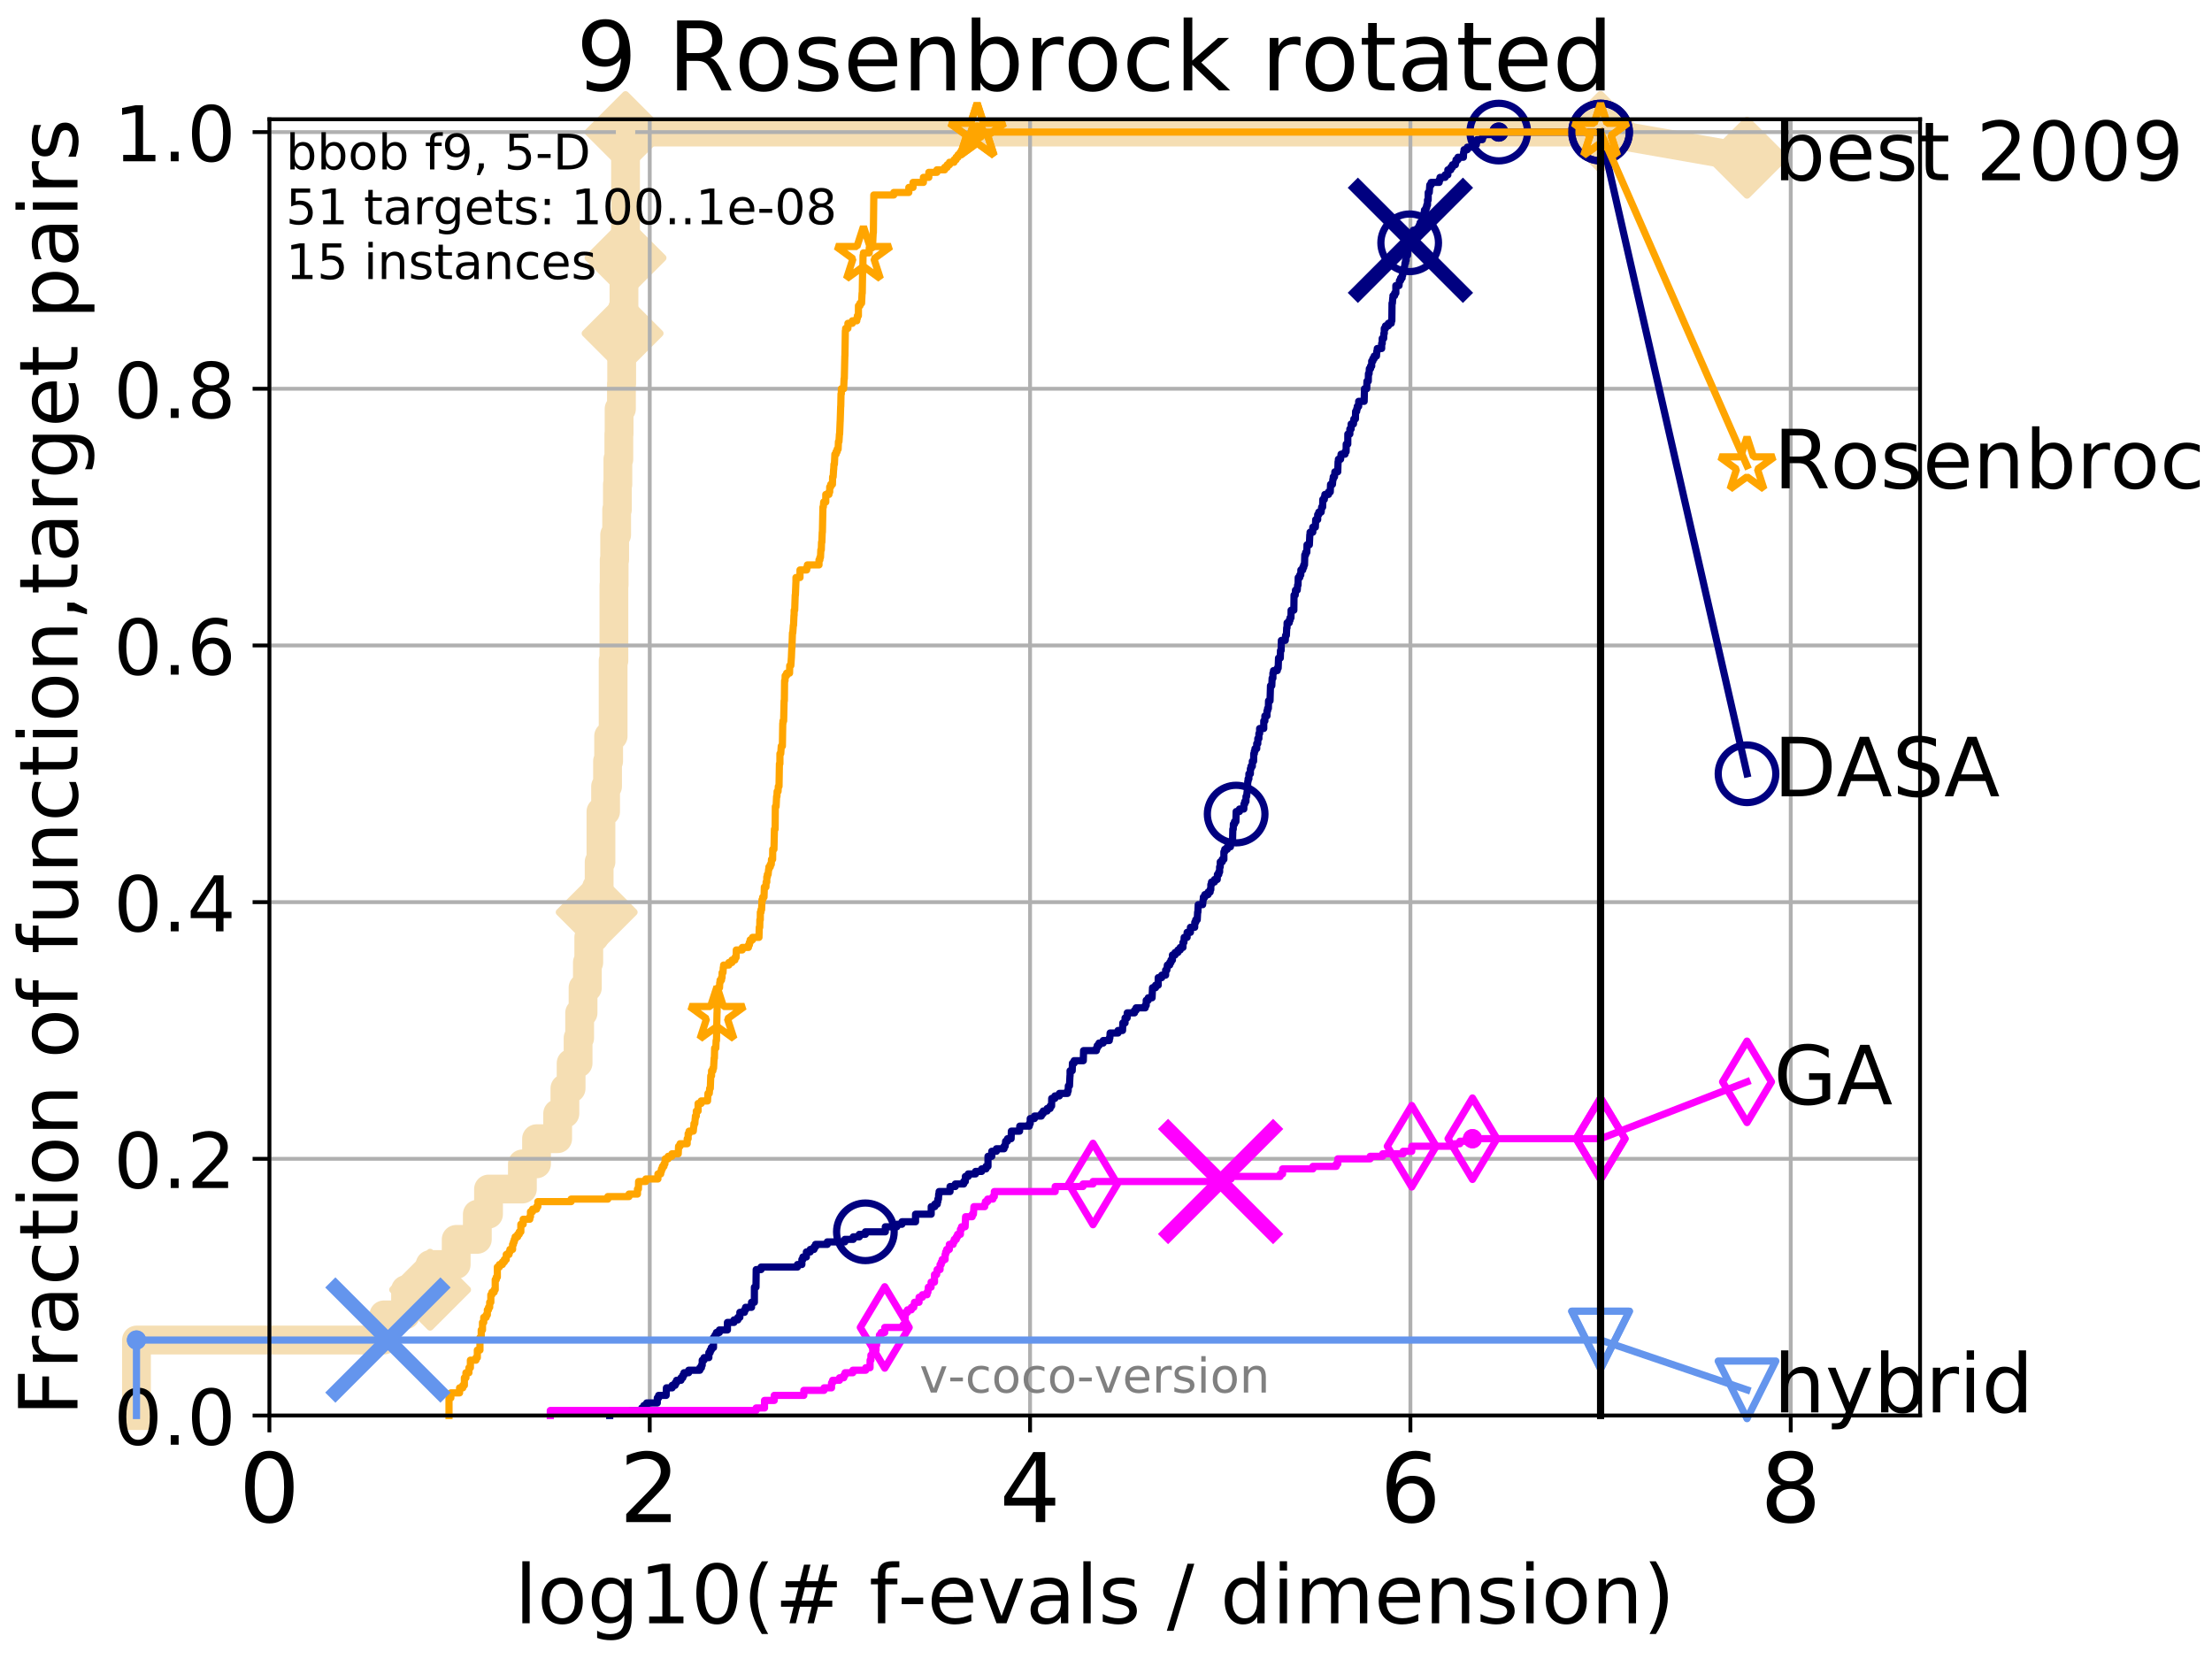<?xml version="1.0" encoding="utf-8" standalone="no"?>
<!DOCTYPE svg PUBLIC "-//W3C//DTD SVG 1.1//EN"
  "http://www.w3.org/Graphics/SVG/1.1/DTD/svg11.dtd">
<!-- Created with matplotlib (http://matplotlib.org/) -->
<svg height="345.6pt" version="1.1" viewBox="0 0 460.8 345.6" width="460.8pt" xmlns="http://www.w3.org/2000/svg" xmlns:xlink="http://www.w3.org/1999/xlink">
 <defs>
  <style type="text/css">
*{stroke-linecap:butt;stroke-linejoin:round;}
  </style>
 </defs>
 <g id="figure_1">
  <g id="patch_1">
   <path d="M 0 345.6 
L 460.8 345.6 
L 460.8 0 
L 0 0 
z
" style="fill:#ffffff;"/>
  </g>
  <g id="axes_1">
   <g id="patch_2">
    <path d="M 56.12 294.88 
L 399.984 294.88 
L 399.984 24.84 
L 56.12 24.84 
z
" style="fill:#ffffff;"/>
   </g>
   <g id="line2d_1">
    <path d="M 28.43 294.88 
L 28.43 279.153 
L 79.971 279.153 
L 79.971 273.91 
L 84.485 273.91 
L 84.485 268.668 
L 89.599 268.668 
L 89.599 263.425 
L 95.033 263.425 
L 95.033 258.183 
L 99.437 258.183 
L 99.437 252.94 
L 101.769 252.94 
L 101.769 247.698 
L 108.825 247.698 
L 108.825 242.455 
L 111.773 242.455 
L 111.773 237.213 
L 116.172 237.213 
L 116.172 231.97 
L 117.678 231.97 
L 117.678 226.728 
L 118.974 226.728 
L 118.974 221.485 
L 120.426 221.485 
L 120.426 216.243 
L 120.751 216.243 
L 120.751 211 
L 121.46 211 
L 121.46 205.758 
L 122.361 205.758 
L 122.361 200.515 
L 122.652 200.515 
L 122.652 195.273 
L 123.834 195.273 
L 123.834 190.03 
L 124.298 190.03 
L 124.298 184.788 
L 124.814 184.788 
L 124.814 179.546 
L 125.19 179.546 
L 125.19 169.061 
L 126.156 169.061 
L 126.156 163.818 
L 126.563 163.818 
L 126.563 158.576 
L 126.791 158.576 
L 126.791 153.333 
L 127.727 153.333 
L 127.727 137.606 
L 127.887 137.606 
L 127.887 121.878 
L 127.94 121.878 
L 127.94 116.636 
L 128.045 116.636 
L 128.045 111.393 
L 128.461 111.393 
L 128.461 106.151 
L 128.615 106.151 
L 128.615 100.908 
L 128.716 100.908 
L 128.716 95.666 
L 128.917 95.666 
L 128.917 90.423 
L 128.967 90.423 
L 128.967 85.181 
L 129.459 85.181 
L 129.459 79.938 
L 129.507 79.938 
L 129.507 69.453 
L 129.699 69.453 
L 129.699 64.211 
L 129.984 64.211 
L 129.984 58.969 
L 130.124 58.969 
L 130.124 53.726 
L 130.31 53.726 
L 130.31 27.514 
L 333.43 27.514 
" style="fill:none;stroke:#f5deb3;stroke-linecap:square;stroke-width:6;"/>
   </g>
   <g id="line2d_2">
    <defs>
     <path d="M -0 7.778 
L 7.778 0 
L 0 -7.778 
L -7.778 -0 
z
" id="m707ada91d3" style="stroke:#f5deb3;stroke-linejoin:miter;stroke-width:1.5;"/>
    </defs>
    <g>
     <use style="fill:#f5deb3;stroke:#f5deb3;stroke-linejoin:miter;stroke-width:1.5;" x="89.599" xlink:href="#m707ada91d3" y="268.668"/>
     <use style="fill:#f5deb3;stroke:#f5deb3;stroke-linejoin:miter;stroke-width:1.5;" x="124.298" xlink:href="#m707ada91d3" y="190.03"/>
     <use style="fill:#f5deb3;stroke:#f5deb3;stroke-linejoin:miter;stroke-width:1.5;" x="129.699" xlink:href="#m707ada91d3" y="69.453"/>
     <use style="fill:#f5deb3;stroke:#f5deb3;stroke-linejoin:miter;stroke-width:1.5;" x="130.31" xlink:href="#m707ada91d3" y="53.726"/>
     <use style="fill:#f5deb3;stroke:#f5deb3;stroke-linejoin:miter;stroke-width:1.5;" x="130.31" xlink:href="#m707ada91d3" y="27.514"/>
     <use style="fill:#f5deb3;stroke:#f5deb3;stroke-linejoin:miter;stroke-width:1.5;" x="333.43" xlink:href="#m707ada91d3" y="27.514"/>
    </g>
   </g>
   <g id="line2d_3">
    <path style="fill:none;stroke:#f5deb3;stroke-linecap:square;stroke-width:6;"/>
    <g/>
   </g>
   <g id="line2d_4">
    <path d="M 333.43 27.514 
L 363.934 32.861 
" style="fill:none;stroke:#f5deb3;stroke-linecap:square;stroke-width:6;"/>
    <g>
     <use style="fill:#f5deb3;stroke:#f5deb3;stroke-linejoin:miter;stroke-width:1.5;" x="333.43" xlink:href="#m707ada91d3" y="27.514"/>
     <use style="fill:#f5deb3;stroke:#f5deb3;stroke-linejoin:miter;stroke-width:1.5;" x="363.934" xlink:href="#m707ada91d3" y="32.861"/>
    </g>
   </g>
   <g id="matplotlib.axis_1">
    <g id="xtick_1">
     <g id="line2d_5">
      <path clip-path="url(#p0e44b4d4c2)" d="M 56.12 294.88 
L 56.12 24.84 
" style="fill:none;stroke:#b0b0b0;stroke-linecap:square;stroke-width:0.8;"/>
     </g>
     <g id="line2d_6">
      <defs>
       <path d="M 0 0 
L 0 3.5 
" id="med834f9598" style="stroke:#000000;stroke-width:0.8;"/>
      </defs>
      <g>
       <use style="stroke:#000000;stroke-width:0.8;" x="56.12" xlink:href="#med834f9598" y="294.88"/>
      </g>
     </g>
     <g id="text_1">
      <!-- 0 -->
      <defs>
       <path d="M 31.781 66.406 
Q 24.172 66.406 20.328 58.906 
Q 16.5 51.422 16.5 36.375 
Q 16.5 21.391 20.328 13.891 
Q 24.172 6.391 31.781 6.391 
Q 39.453 6.391 43.281 13.891 
Q 47.125 21.391 47.125 36.375 
Q 47.125 51.422 43.281 58.906 
Q 39.453 66.406 31.781 66.406 
z
M 31.781 74.219 
Q 44.047 74.219 50.516 64.516 
Q 56.984 54.828 56.984 36.375 
Q 56.984 17.969 50.516 8.266 
Q 44.047 -1.422 31.781 -1.422 
Q 19.531 -1.422 13.062 8.266 
Q 6.594 17.969 6.594 36.375 
Q 6.594 54.828 13.062 64.516 
Q 19.531 74.219 31.781 74.219 
z
" id="DejaVuSans-30"/>
      </defs>
      <g transform="translate(49.758 317.077)scale(0.2 -0.2)">
       <use xlink:href="#DejaVuSans-30"/>
      </g>
     </g>
    </g>
    <g id="xtick_2">
     <g id="line2d_7">
      <path clip-path="url(#p0e44b4d4c2)" d="M 135.351 294.88 
L 135.351 24.84 
" style="fill:none;stroke:#b0b0b0;stroke-linecap:square;stroke-width:0.8;"/>
     </g>
     <g id="line2d_8">
      <g>
       <use style="stroke:#000000;stroke-width:0.8;" x="135.351" xlink:href="#med834f9598" y="294.88"/>
      </g>
     </g>
     <g id="text_2">
      <!-- 2 -->
      <defs>
       <path d="M 19.188 8.297 
L 53.609 8.297 
L 53.609 0 
L 7.328 0 
L 7.328 8.297 
Q 12.938 14.109 22.625 23.891 
Q 32.328 33.688 34.812 36.531 
Q 39.547 41.844 41.422 45.531 
Q 43.312 49.219 43.312 52.781 
Q 43.312 58.594 39.234 62.25 
Q 35.156 65.922 28.609 65.922 
Q 23.969 65.922 18.812 64.312 
Q 13.672 62.703 7.812 59.422 
L 7.812 69.391 
Q 13.766 71.781 18.938 73 
Q 24.125 74.219 28.422 74.219 
Q 39.75 74.219 46.484 68.547 
Q 53.219 62.891 53.219 53.422 
Q 53.219 48.922 51.531 44.891 
Q 49.859 40.875 45.406 35.406 
Q 44.188 33.984 37.641 27.219 
Q 31.109 20.453 19.188 8.297 
z
" id="DejaVuSans-32"/>
      </defs>
      <g transform="translate(128.989 317.077)scale(0.2 -0.2)">
       <use xlink:href="#DejaVuSans-32"/>
      </g>
     </g>
    </g>
    <g id="xtick_3">
     <g id="line2d_9">
      <path clip-path="url(#p0e44b4d4c2)" d="M 214.583 294.88 
L 214.583 24.84 
" style="fill:none;stroke:#b0b0b0;stroke-linecap:square;stroke-width:0.8;"/>
     </g>
     <g id="line2d_10">
      <g>
       <use style="stroke:#000000;stroke-width:0.8;" x="214.583" xlink:href="#med834f9598" y="294.88"/>
      </g>
     </g>
     <g id="text_3">
      <!-- 4 -->
      <defs>
       <path d="M 37.797 64.312 
L 12.891 25.391 
L 37.797 25.391 
z
M 35.203 72.906 
L 47.609 72.906 
L 47.609 25.391 
L 58.016 25.391 
L 58.016 17.188 
L 47.609 17.188 
L 47.609 0 
L 37.797 0 
L 37.797 17.188 
L 4.891 17.188 
L 4.891 26.703 
z
" id="DejaVuSans-34"/>
      </defs>
      <g transform="translate(208.22 317.077)scale(0.2 -0.2)">
       <use xlink:href="#DejaVuSans-34"/>
      </g>
     </g>
    </g>
    <g id="xtick_4">
     <g id="line2d_11">
      <path clip-path="url(#p0e44b4d4c2)" d="M 293.814 294.88 
L 293.814 24.84 
" style="fill:none;stroke:#b0b0b0;stroke-linecap:square;stroke-width:0.8;"/>
     </g>
     <g id="line2d_12">
      <g>
       <use style="stroke:#000000;stroke-width:0.8;" x="293.814" xlink:href="#med834f9598" y="294.88"/>
      </g>
     </g>
     <g id="text_4">
      <!-- 6 -->
      <defs>
       <path d="M 33.016 40.375 
Q 26.375 40.375 22.484 35.828 
Q 18.609 31.297 18.609 23.391 
Q 18.609 15.531 22.484 10.953 
Q 26.375 6.391 33.016 6.391 
Q 39.656 6.391 43.531 10.953 
Q 47.406 15.531 47.406 23.391 
Q 47.406 31.297 43.531 35.828 
Q 39.656 40.375 33.016 40.375 
z
M 52.594 71.297 
L 52.594 62.312 
Q 48.875 64.062 45.094 64.984 
Q 41.312 65.922 37.594 65.922 
Q 27.828 65.922 22.672 59.328 
Q 17.531 52.734 16.797 39.406 
Q 19.672 43.656 24.016 45.922 
Q 28.375 48.188 33.594 48.188 
Q 44.578 48.188 50.953 41.516 
Q 57.328 34.859 57.328 23.391 
Q 57.328 12.156 50.688 5.359 
Q 44.047 -1.422 33.016 -1.422 
Q 20.359 -1.422 13.672 8.266 
Q 6.984 17.969 6.984 36.375 
Q 6.984 53.656 15.188 63.938 
Q 23.391 74.219 37.203 74.219 
Q 40.922 74.219 44.703 73.484 
Q 48.484 72.75 52.594 71.297 
z
" id="DejaVuSans-36"/>
      </defs>
      <g transform="translate(287.452 317.077)scale(0.2 -0.2)">
       <use xlink:href="#DejaVuSans-36"/>
      </g>
     </g>
    </g>
    <g id="xtick_5">
     <g id="line2d_13">
      <path clip-path="url(#p0e44b4d4c2)" d="M 373.045 294.88 
L 373.045 24.84 
" style="fill:none;stroke:#b0b0b0;stroke-linecap:square;stroke-width:0.8;"/>
     </g>
     <g id="line2d_14">
      <g>
       <use style="stroke:#000000;stroke-width:0.8;" x="373.045" xlink:href="#med834f9598" y="294.88"/>
      </g>
     </g>
     <g id="text_5">
      <!-- 8 -->
      <defs>
       <path d="M 31.781 34.625 
Q 24.75 34.625 20.719 30.859 
Q 16.703 27.094 16.703 20.516 
Q 16.703 13.922 20.719 10.156 
Q 24.75 6.391 31.781 6.391 
Q 38.812 6.391 42.859 10.172 
Q 46.922 13.969 46.922 20.516 
Q 46.922 27.094 42.891 30.859 
Q 38.875 34.625 31.781 34.625 
z
M 21.922 38.812 
Q 15.578 40.375 12.031 44.719 
Q 8.5 49.078 8.5 55.328 
Q 8.5 64.062 14.719 69.141 
Q 20.953 74.219 31.781 74.219 
Q 42.672 74.219 48.875 69.141 
Q 55.078 64.062 55.078 55.328 
Q 55.078 49.078 51.531 44.719 
Q 48 40.375 41.703 38.812 
Q 48.828 37.156 52.797 32.312 
Q 56.781 27.484 56.781 20.516 
Q 56.781 9.906 50.312 4.234 
Q 43.844 -1.422 31.781 -1.422 
Q 19.734 -1.422 13.25 4.234 
Q 6.781 9.906 6.781 20.516 
Q 6.781 27.484 10.781 32.312 
Q 14.797 37.156 21.922 38.812 
z
M 18.312 54.391 
Q 18.312 48.734 21.844 45.562 
Q 25.391 42.391 31.781 42.391 
Q 38.141 42.391 41.719 45.562 
Q 45.312 48.734 45.312 54.391 
Q 45.312 60.062 41.719 63.234 
Q 38.141 66.406 31.781 66.406 
Q 25.391 66.406 21.844 63.234 
Q 18.312 60.062 18.312 54.391 
z
" id="DejaVuSans-38"/>
      </defs>
      <g transform="translate(366.683 317.077)scale(0.2 -0.2)">
       <use xlink:href="#DejaVuSans-38"/>
      </g>
     </g>
    </g>
    <g id="text_6">
     <!-- log10(# f-evals / dimension) -->
     <defs>
      <path d="M 9.422 75.984 
L 18.406 75.984 
L 18.406 0 
L 9.422 0 
z
" id="DejaVuSans-6c"/>
      <path d="M 30.609 48.391 
Q 23.391 48.391 19.188 42.75 
Q 14.984 37.109 14.984 27.297 
Q 14.984 17.484 19.156 11.844 
Q 23.344 6.203 30.609 6.203 
Q 37.797 6.203 41.984 11.859 
Q 46.188 17.531 46.188 27.297 
Q 46.188 37.016 41.984 42.703 
Q 37.797 48.391 30.609 48.391 
z
M 30.609 56 
Q 42.328 56 49.016 48.375 
Q 55.719 40.766 55.719 27.297 
Q 55.719 13.875 49.016 6.219 
Q 42.328 -1.422 30.609 -1.422 
Q 18.844 -1.422 12.172 6.219 
Q 5.516 13.875 5.516 27.297 
Q 5.516 40.766 12.172 48.375 
Q 18.844 56 30.609 56 
z
" id="DejaVuSans-6f"/>
      <path d="M 45.406 27.984 
Q 45.406 37.75 41.375 43.109 
Q 37.359 48.484 30.078 48.484 
Q 22.859 48.484 18.828 43.109 
Q 14.797 37.75 14.797 27.984 
Q 14.797 18.266 18.828 12.891 
Q 22.859 7.516 30.078 7.516 
Q 37.359 7.516 41.375 12.891 
Q 45.406 18.266 45.406 27.984 
z
M 54.391 6.781 
Q 54.391 -7.172 48.188 -13.984 
Q 42 -20.797 29.203 -20.797 
Q 24.469 -20.797 20.266 -20.094 
Q 16.062 -19.391 12.109 -17.922 
L 12.109 -9.188 
Q 16.062 -11.328 19.922 -12.344 
Q 23.781 -13.375 27.781 -13.375 
Q 36.625 -13.375 41.016 -8.766 
Q 45.406 -4.156 45.406 5.172 
L 45.406 9.625 
Q 42.625 4.781 38.281 2.391 
Q 33.938 0 27.875 0 
Q 17.828 0 11.672 7.656 
Q 5.516 15.328 5.516 27.984 
Q 5.516 40.672 11.672 48.328 
Q 17.828 56 27.875 56 
Q 33.938 56 38.281 53.609 
Q 42.625 51.219 45.406 46.391 
L 45.406 54.688 
L 54.391 54.688 
z
" id="DejaVuSans-67"/>
      <path d="M 12.406 8.297 
L 28.516 8.297 
L 28.516 63.922 
L 10.984 60.406 
L 10.984 69.391 
L 28.422 72.906 
L 38.281 72.906 
L 38.281 8.297 
L 54.391 8.297 
L 54.391 0 
L 12.406 0 
z
" id="DejaVuSans-31"/>
      <path d="M 31 75.875 
Q 24.469 64.656 21.281 53.656 
Q 18.109 42.672 18.109 31.391 
Q 18.109 20.125 21.312 9.062 
Q 24.516 -2 31 -13.188 
L 23.188 -13.188 
Q 15.875 -1.703 12.234 9.375 
Q 8.594 20.453 8.594 31.391 
Q 8.594 42.281 12.203 53.312 
Q 15.828 64.359 23.188 75.875 
z
" id="DejaVuSans-28"/>
      <path d="M 51.125 44 
L 36.922 44 
L 32.812 27.688 
L 47.125 27.688 
z
M 43.797 71.781 
L 38.719 51.516 
L 52.984 51.516 
L 58.109 71.781 
L 65.922 71.781 
L 60.891 51.516 
L 76.125 51.516 
L 76.125 44 
L 58.984 44 
L 54.984 27.688 
L 70.516 27.688 
L 70.516 20.219 
L 53.078 20.219 
L 48 0 
L 40.188 0 
L 45.219 20.219 
L 30.906 20.219 
L 25.875 0 
L 18.016 0 
L 23.094 20.219 
L 7.719 20.219 
L 7.719 27.688 
L 24.906 27.688 
L 29 44 
L 13.281 44 
L 13.281 51.516 
L 30.906 51.516 
L 35.891 71.781 
z
" id="DejaVuSans-23"/>
      <path id="DejaVuSans-20"/>
      <path d="M 37.109 75.984 
L 37.109 68.5 
L 28.516 68.5 
Q 23.688 68.5 21.797 66.547 
Q 19.922 64.594 19.922 59.516 
L 19.922 54.688 
L 34.719 54.688 
L 34.719 47.703 
L 19.922 47.703 
L 19.922 0 
L 10.891 0 
L 10.891 47.703 
L 2.297 47.703 
L 2.297 54.688 
L 10.891 54.688 
L 10.891 58.5 
Q 10.891 67.625 15.141 71.797 
Q 19.391 75.984 28.609 75.984 
z
" id="DejaVuSans-66"/>
      <path d="M 4.891 31.391 
L 31.203 31.391 
L 31.203 23.391 
L 4.891 23.391 
z
" id="DejaVuSans-2d"/>
      <path d="M 56.203 29.594 
L 56.203 25.203 
L 14.891 25.203 
Q 15.484 15.922 20.484 11.062 
Q 25.484 6.203 34.422 6.203 
Q 39.594 6.203 44.453 7.469 
Q 49.312 8.734 54.109 11.281 
L 54.109 2.781 
Q 49.266 0.734 44.188 -0.344 
Q 39.109 -1.422 33.891 -1.422 
Q 20.797 -1.422 13.156 6.188 
Q 5.516 13.812 5.516 26.812 
Q 5.516 40.234 12.766 48.109 
Q 20.016 56 32.328 56 
Q 43.359 56 49.781 48.891 
Q 56.203 41.797 56.203 29.594 
z
M 47.219 32.234 
Q 47.125 39.594 43.094 43.984 
Q 39.062 48.391 32.422 48.391 
Q 24.906 48.391 20.391 44.141 
Q 15.875 39.891 15.188 32.172 
z
" id="DejaVuSans-65"/>
      <path d="M 2.984 54.688 
L 12.5 54.688 
L 29.594 8.797 
L 46.688 54.688 
L 56.203 54.688 
L 35.688 0 
L 23.484 0 
z
" id="DejaVuSans-76"/>
      <path d="M 34.281 27.484 
Q 23.391 27.484 19.188 25 
Q 14.984 22.516 14.984 16.5 
Q 14.984 11.719 18.141 8.906 
Q 21.297 6.109 26.703 6.109 
Q 34.188 6.109 38.703 11.406 
Q 43.219 16.703 43.219 25.484 
L 43.219 27.484 
z
M 52.203 31.203 
L 52.203 0 
L 43.219 0 
L 43.219 8.297 
Q 40.141 3.328 35.547 0.953 
Q 30.953 -1.422 24.312 -1.422 
Q 15.922 -1.422 10.953 3.297 
Q 6 8.016 6 15.922 
Q 6 25.141 12.172 29.828 
Q 18.359 34.516 30.609 34.516 
L 43.219 34.516 
L 43.219 35.406 
Q 43.219 41.609 39.141 45 
Q 35.062 48.391 27.688 48.391 
Q 23 48.391 18.547 47.266 
Q 14.109 46.141 10.016 43.891 
L 10.016 52.203 
Q 14.938 54.109 19.578 55.047 
Q 24.219 56 28.609 56 
Q 40.484 56 46.344 49.844 
Q 52.203 43.703 52.203 31.203 
z
" id="DejaVuSans-61"/>
      <path d="M 44.281 53.078 
L 44.281 44.578 
Q 40.484 46.531 36.375 47.5 
Q 32.281 48.484 27.875 48.484 
Q 21.188 48.484 17.844 46.438 
Q 14.5 44.391 14.5 40.281 
Q 14.5 37.156 16.891 35.375 
Q 19.281 33.594 26.516 31.984 
L 29.594 31.297 
Q 39.156 29.25 43.188 25.516 
Q 47.219 21.781 47.219 15.094 
Q 47.219 7.469 41.188 3.016 
Q 35.156 -1.422 24.609 -1.422 
Q 20.219 -1.422 15.453 -0.562 
Q 10.688 0.297 5.422 2 
L 5.422 11.281 
Q 10.406 8.688 15.234 7.391 
Q 20.062 6.109 24.812 6.109 
Q 31.156 6.109 34.562 8.281 
Q 37.984 10.453 37.984 14.406 
Q 37.984 18.062 35.516 20.016 
Q 33.062 21.969 24.703 23.781 
L 21.578 24.516 
Q 13.234 26.266 9.516 29.906 
Q 5.812 33.547 5.812 39.891 
Q 5.812 47.609 11.281 51.797 
Q 16.75 56 26.812 56 
Q 31.781 56 36.172 55.266 
Q 40.578 54.547 44.281 53.078 
z
" id="DejaVuSans-73"/>
      <path d="M 25.391 72.906 
L 33.688 72.906 
L 8.297 -9.281 
L 0 -9.281 
z
" id="DejaVuSans-2f"/>
      <path d="M 45.406 46.391 
L 45.406 75.984 
L 54.391 75.984 
L 54.391 0 
L 45.406 0 
L 45.406 8.203 
Q 42.578 3.328 38.25 0.953 
Q 33.938 -1.422 27.875 -1.422 
Q 17.969 -1.422 11.734 6.484 
Q 5.516 14.406 5.516 27.297 
Q 5.516 40.188 11.734 48.094 
Q 17.969 56 27.875 56 
Q 33.938 56 38.25 53.625 
Q 42.578 51.266 45.406 46.391 
z
M 14.797 27.297 
Q 14.797 17.391 18.875 11.75 
Q 22.953 6.109 30.078 6.109 
Q 37.203 6.109 41.297 11.75 
Q 45.406 17.391 45.406 27.297 
Q 45.406 37.203 41.297 42.844 
Q 37.203 48.484 30.078 48.484 
Q 22.953 48.484 18.875 42.844 
Q 14.797 37.203 14.797 27.297 
z
" id="DejaVuSans-64"/>
      <path d="M 9.422 54.688 
L 18.406 54.688 
L 18.406 0 
L 9.422 0 
z
M 9.422 75.984 
L 18.406 75.984 
L 18.406 64.594 
L 9.422 64.594 
z
" id="DejaVuSans-69"/>
      <path d="M 52 44.188 
Q 55.375 50.25 60.062 53.125 
Q 64.75 56 71.094 56 
Q 79.641 56 84.281 50.016 
Q 88.922 44.047 88.922 33.016 
L 88.922 0 
L 79.891 0 
L 79.891 32.719 
Q 79.891 40.578 77.094 44.375 
Q 74.312 48.188 68.609 48.188 
Q 61.625 48.188 57.562 43.547 
Q 53.516 38.922 53.516 30.906 
L 53.516 0 
L 44.484 0 
L 44.484 32.719 
Q 44.484 40.625 41.703 44.406 
Q 38.922 48.188 33.109 48.188 
Q 26.219 48.188 22.156 43.531 
Q 18.109 38.875 18.109 30.906 
L 18.109 0 
L 9.078 0 
L 9.078 54.688 
L 18.109 54.688 
L 18.109 46.188 
Q 21.188 51.219 25.484 53.609 
Q 29.781 56 35.688 56 
Q 41.656 56 45.828 52.969 
Q 50 49.953 52 44.188 
z
" id="DejaVuSans-6d"/>
      <path d="M 54.891 33.016 
L 54.891 0 
L 45.906 0 
L 45.906 32.719 
Q 45.906 40.484 42.875 44.328 
Q 39.844 48.188 33.797 48.188 
Q 26.516 48.188 22.312 43.547 
Q 18.109 38.922 18.109 30.906 
L 18.109 0 
L 9.078 0 
L 9.078 54.688 
L 18.109 54.688 
L 18.109 46.188 
Q 21.344 51.125 25.703 53.562 
Q 30.078 56 35.797 56 
Q 45.219 56 50.047 50.172 
Q 54.891 44.344 54.891 33.016 
z
" id="DejaVuSans-6e"/>
      <path d="M 8.016 75.875 
L 15.828 75.875 
Q 23.141 64.359 26.781 53.312 
Q 30.422 42.281 30.422 31.391 
Q 30.422 20.453 26.781 9.375 
Q 23.141 -1.703 15.828 -13.188 
L 8.016 -13.188 
Q 14.5 -2 17.703 9.062 
Q 20.906 20.125 20.906 31.391 
Q 20.906 42.672 17.703 53.656 
Q 14.5 64.656 8.016 75.875 
z
" id="DejaVuSans-29"/>
     </defs>
     <g transform="translate(107.211 338.154)scale(0.17 -0.17)">
      <use xlink:href="#DejaVuSans-6c"/>
      <use x="27.783" xlink:href="#DejaVuSans-6f"/>
      <use x="88.965" xlink:href="#DejaVuSans-67"/>
      <use x="152.441" xlink:href="#DejaVuSans-31"/>
      <use x="216.064" xlink:href="#DejaVuSans-30"/>
      <use x="279.688" xlink:href="#DejaVuSans-28"/>
      <use x="318.701" xlink:href="#DejaVuSans-23"/>
      <use x="402.49" xlink:href="#DejaVuSans-20"/>
      <use x="434.277" xlink:href="#DejaVuSans-66"/>
      <use x="469.404" xlink:href="#DejaVuSans-2d"/>
      <use x="505.488" xlink:href="#DejaVuSans-65"/>
      <use x="567.012" xlink:href="#DejaVuSans-76"/>
      <use x="626.191" xlink:href="#DejaVuSans-61"/>
      <use x="687.471" xlink:href="#DejaVuSans-6c"/>
      <use x="715.254" xlink:href="#DejaVuSans-73"/>
      <use x="767.354" xlink:href="#DejaVuSans-20"/>
      <use x="799.141" xlink:href="#DejaVuSans-2f"/>
      <use x="832.832" xlink:href="#DejaVuSans-20"/>
      <use x="864.619" xlink:href="#DejaVuSans-64"/>
      <use x="928.096" xlink:href="#DejaVuSans-69"/>
      <use x="955.879" xlink:href="#DejaVuSans-6d"/>
      <use x="1053.291" xlink:href="#DejaVuSans-65"/>
      <use x="1114.814" xlink:href="#DejaVuSans-6e"/>
      <use x="1178.193" xlink:href="#DejaVuSans-73"/>
      <use x="1230.293" xlink:href="#DejaVuSans-69"/>
      <use x="1258.076" xlink:href="#DejaVuSans-6f"/>
      <use x="1319.258" xlink:href="#DejaVuSans-6e"/>
      <use x="1382.637" xlink:href="#DejaVuSans-29"/>
     </g>
    </g>
   </g>
   <g id="matplotlib.axis_2">
    <g id="ytick_1">
     <g id="line2d_15">
      <path clip-path="url(#p0e44b4d4c2)" d="M 56.12 294.88 
L 399.984 294.88 
" style="fill:none;stroke:#b0b0b0;stroke-linecap:square;stroke-width:0.8;"/>
     </g>
     <g id="line2d_16">
      <defs>
       <path d="M 0 0 
L -3.5 0 
" id="mbeaf05cf23" style="stroke:#000000;stroke-width:0.8;"/>
      </defs>
      <g>
       <use style="stroke:#000000;stroke-width:0.8;" x="56.12" xlink:href="#mbeaf05cf23" y="294.88"/>
      </g>
     </g>
     <g id="text_7">
      <!-- 0.0 -->
      <defs>
       <path d="M 10.688 12.406 
L 21 12.406 
L 21 0 
L 10.688 0 
z
" id="DejaVuSans-2e"/>
      </defs>
      <g transform="translate(23.675 300.959)scale(0.16 -0.16)">
       <use xlink:href="#DejaVuSans-30"/>
       <use x="63.623" xlink:href="#DejaVuSans-2e"/>
       <use x="95.41" xlink:href="#DejaVuSans-30"/>
      </g>
     </g>
    </g>
    <g id="ytick_2">
     <g id="line2d_17">
      <path clip-path="url(#p0e44b4d4c2)" d="M 56.12 241.407 
L 399.984 241.407 
" style="fill:none;stroke:#b0b0b0;stroke-linecap:square;stroke-width:0.8;"/>
     </g>
     <g id="line2d_18">
      <g>
       <use style="stroke:#000000;stroke-width:0.8;" x="56.12" xlink:href="#mbeaf05cf23" y="241.407"/>
      </g>
     </g>
     <g id="text_8">
      <!-- 0.2 -->
      <g transform="translate(23.675 247.485)scale(0.16 -0.16)">
       <use xlink:href="#DejaVuSans-30"/>
       <use x="63.623" xlink:href="#DejaVuSans-2e"/>
       <use x="95.41" xlink:href="#DejaVuSans-32"/>
      </g>
     </g>
    </g>
    <g id="ytick_3">
     <g id="line2d_19">
      <path clip-path="url(#p0e44b4d4c2)" d="M 56.12 187.933 
L 399.984 187.933 
" style="fill:none;stroke:#b0b0b0;stroke-linecap:square;stroke-width:0.8;"/>
     </g>
     <g id="line2d_20">
      <g>
       <use style="stroke:#000000;stroke-width:0.8;" x="56.12" xlink:href="#mbeaf05cf23" y="187.933"/>
      </g>
     </g>
     <g id="text_9">
      <!-- 0.4 -->
      <g transform="translate(23.675 194.012)scale(0.16 -0.16)">
       <use xlink:href="#DejaVuSans-30"/>
       <use x="63.623" xlink:href="#DejaVuSans-2e"/>
       <use x="95.41" xlink:href="#DejaVuSans-34"/>
      </g>
     </g>
    </g>
    <g id="ytick_4">
     <g id="line2d_21">
      <path clip-path="url(#p0e44b4d4c2)" d="M 56.12 134.46 
L 399.984 134.46 
" style="fill:none;stroke:#b0b0b0;stroke-linecap:square;stroke-width:0.8;"/>
     </g>
     <g id="line2d_22">
      <g>
       <use style="stroke:#000000;stroke-width:0.8;" x="56.12" xlink:href="#mbeaf05cf23" y="134.46"/>
      </g>
     </g>
     <g id="text_10">
      <!-- 0.6 -->
      <g transform="translate(23.675 140.539)scale(0.16 -0.16)">
       <use xlink:href="#DejaVuSans-30"/>
       <use x="63.623" xlink:href="#DejaVuSans-2e"/>
       <use x="95.41" xlink:href="#DejaVuSans-36"/>
      </g>
     </g>
    </g>
    <g id="ytick_5">
     <g id="line2d_23">
      <path clip-path="url(#p0e44b4d4c2)" d="M 56.12 80.987 
L 399.984 80.987 
" style="fill:none;stroke:#b0b0b0;stroke-linecap:square;stroke-width:0.8;"/>
     </g>
     <g id="line2d_24">
      <g>
       <use style="stroke:#000000;stroke-width:0.8;" x="56.12" xlink:href="#mbeaf05cf23" y="80.987"/>
      </g>
     </g>
     <g id="text_11">
      <!-- 0.8 -->
      <g transform="translate(23.675 87.066)scale(0.16 -0.16)">
       <use xlink:href="#DejaVuSans-30"/>
       <use x="63.623" xlink:href="#DejaVuSans-2e"/>
       <use x="95.41" xlink:href="#DejaVuSans-38"/>
      </g>
     </g>
    </g>
    <g id="ytick_6">
     <g id="line2d_25">
      <path clip-path="url(#p0e44b4d4c2)" d="M 56.12 27.514 
L 399.984 27.514 
" style="fill:none;stroke:#b0b0b0;stroke-linecap:square;stroke-width:0.8;"/>
     </g>
     <g id="line2d_26">
      <g>
       <use style="stroke:#000000;stroke-width:0.8;" x="56.12" xlink:href="#mbeaf05cf23" y="27.514"/>
      </g>
     </g>
     <g id="text_12">
      <!-- 1.0 -->
      <g transform="translate(23.675 33.592)scale(0.16 -0.16)">
       <use xlink:href="#DejaVuSans-31"/>
       <use x="63.623" xlink:href="#DejaVuSans-2e"/>
       <use x="95.41" xlink:href="#DejaVuSans-30"/>
      </g>
     </g>
    </g>
    <g id="text_13">
     <!-- Fraction of function,target pairs -->
     <defs>
      <path d="M 9.812 72.906 
L 51.703 72.906 
L 51.703 64.594 
L 19.672 64.594 
L 19.672 43.109 
L 48.578 43.109 
L 48.578 34.812 
L 19.672 34.812 
L 19.672 0 
L 9.812 0 
z
" id="DejaVuSans-46"/>
      <path d="M 41.109 46.297 
Q 39.594 47.172 37.812 47.578 
Q 36.031 48 33.891 48 
Q 26.266 48 22.188 43.047 
Q 18.109 38.094 18.109 28.812 
L 18.109 0 
L 9.078 0 
L 9.078 54.688 
L 18.109 54.688 
L 18.109 46.188 
Q 20.953 51.172 25.484 53.578 
Q 30.031 56 36.531 56 
Q 37.453 56 38.578 55.875 
Q 39.703 55.766 41.062 55.516 
z
" id="DejaVuSans-72"/>
      <path d="M 48.781 52.594 
L 48.781 44.188 
Q 44.969 46.297 41.141 47.344 
Q 37.312 48.391 33.406 48.391 
Q 24.656 48.391 19.812 42.844 
Q 14.984 37.312 14.984 27.297 
Q 14.984 17.281 19.812 11.734 
Q 24.656 6.203 33.406 6.203 
Q 37.312 6.203 41.141 7.25 
Q 44.969 8.297 48.781 10.406 
L 48.781 2.094 
Q 45.016 0.344 40.984 -0.531 
Q 36.969 -1.422 32.422 -1.422 
Q 20.062 -1.422 12.781 6.344 
Q 5.516 14.109 5.516 27.297 
Q 5.516 40.672 12.859 48.328 
Q 20.219 56 33.016 56 
Q 37.156 56 41.109 55.141 
Q 45.062 54.297 48.781 52.594 
z
" id="DejaVuSans-63"/>
      <path d="M 18.312 70.219 
L 18.312 54.688 
L 36.812 54.688 
L 36.812 47.703 
L 18.312 47.703 
L 18.312 18.016 
Q 18.312 11.328 20.141 9.422 
Q 21.969 7.516 27.594 7.516 
L 36.812 7.516 
L 36.812 0 
L 27.594 0 
Q 17.188 0 13.234 3.875 
Q 9.281 7.766 9.281 18.016 
L 9.281 47.703 
L 2.688 47.703 
L 2.688 54.688 
L 9.281 54.688 
L 9.281 70.219 
z
" id="DejaVuSans-74"/>
      <path d="M 8.5 21.578 
L 8.5 54.688 
L 17.484 54.688 
L 17.484 21.922 
Q 17.484 14.156 20.5 10.266 
Q 23.531 6.391 29.594 6.391 
Q 36.859 6.391 41.078 11.031 
Q 45.312 15.672 45.312 23.688 
L 45.312 54.688 
L 54.297 54.688 
L 54.297 0 
L 45.312 0 
L 45.312 8.406 
Q 42.047 3.422 37.719 1 
Q 33.406 -1.422 27.688 -1.422 
Q 18.266 -1.422 13.375 4.438 
Q 8.5 10.297 8.5 21.578 
z
M 31.109 56 
z
" id="DejaVuSans-75"/>
      <path d="M 11.719 12.406 
L 22.016 12.406 
L 22.016 4 
L 14.016 -11.625 
L 7.719 -11.625 
L 11.719 4 
z
" id="DejaVuSans-2c"/>
      <path d="M 18.109 8.203 
L 18.109 -20.797 
L 9.078 -20.797 
L 9.078 54.688 
L 18.109 54.688 
L 18.109 46.391 
Q 20.953 51.266 25.266 53.625 
Q 29.594 56 35.594 56 
Q 45.562 56 51.781 48.094 
Q 58.016 40.188 58.016 27.297 
Q 58.016 14.406 51.781 6.484 
Q 45.562 -1.422 35.594 -1.422 
Q 29.594 -1.422 25.266 0.953 
Q 20.953 3.328 18.109 8.203 
z
M 48.688 27.297 
Q 48.688 37.203 44.609 42.844 
Q 40.531 48.484 33.406 48.484 
Q 26.266 48.484 22.188 42.844 
Q 18.109 37.203 18.109 27.297 
Q 18.109 17.391 22.188 11.75 
Q 26.266 6.109 33.406 6.109 
Q 40.531 6.109 44.609 11.75 
Q 48.688 17.391 48.688 27.297 
z
" id="DejaVuSans-70"/>
     </defs>
     <g transform="translate(16.14 294.999)rotate(-90)scale(0.17 -0.17)">
      <use xlink:href="#DejaVuSans-46"/>
      <use x="57.41" xlink:href="#DejaVuSans-72"/>
      <use x="98.523" xlink:href="#DejaVuSans-61"/>
      <use x="159.803" xlink:href="#DejaVuSans-63"/>
      <use x="214.783" xlink:href="#DejaVuSans-74"/>
      <use x="253.992" xlink:href="#DejaVuSans-69"/>
      <use x="281.775" xlink:href="#DejaVuSans-6f"/>
      <use x="342.957" xlink:href="#DejaVuSans-6e"/>
      <use x="406.336" xlink:href="#DejaVuSans-20"/>
      <use x="438.123" xlink:href="#DejaVuSans-6f"/>
      <use x="499.305" xlink:href="#DejaVuSans-66"/>
      <use x="534.51" xlink:href="#DejaVuSans-20"/>
      <use x="566.297" xlink:href="#DejaVuSans-66"/>
      <use x="601.502" xlink:href="#DejaVuSans-75"/>
      <use x="664.881" xlink:href="#DejaVuSans-6e"/>
      <use x="728.26" xlink:href="#DejaVuSans-63"/>
      <use x="783.24" xlink:href="#DejaVuSans-74"/>
      <use x="822.449" xlink:href="#DejaVuSans-69"/>
      <use x="850.232" xlink:href="#DejaVuSans-6f"/>
      <use x="911.414" xlink:href="#DejaVuSans-6e"/>
      <use x="974.793" xlink:href="#DejaVuSans-2c"/>
      <use x="1006.58" xlink:href="#DejaVuSans-74"/>
      <use x="1045.789" xlink:href="#DejaVuSans-61"/>
      <use x="1107.068" xlink:href="#DejaVuSans-72"/>
      <use x="1148.166" xlink:href="#DejaVuSans-67"/>
      <use x="1211.643" xlink:href="#DejaVuSans-65"/>
      <use x="1273.166" xlink:href="#DejaVuSans-74"/>
      <use x="1312.375" xlink:href="#DejaVuSans-20"/>
      <use x="1344.162" xlink:href="#DejaVuSans-70"/>
      <use x="1407.639" xlink:href="#DejaVuSans-61"/>
      <use x="1468.918" xlink:href="#DejaVuSans-69"/>
      <use x="1496.701" xlink:href="#DejaVuSans-72"/>
      <use x="1537.814" xlink:href="#DejaVuSans-73"/>
     </g>
    </g>
   </g>
   <g id="line2d_27">
    <defs>
     <path d="M 0 1.5 
C 0.398 1.5 0.779 1.342 1.061 1.061 
C 1.342 0.779 1.5 0.398 1.5 0 
C 1.5 -0.398 1.342 -0.779 1.061 -1.061 
C 0.779 -1.342 0.398 -1.5 0 -1.5 
C -0.398 -1.5 -0.779 -1.342 -1.061 -1.061 
C -1.342 -0.779 -1.5 -0.398 -1.5 0 
C -1.5 0.398 -1.342 0.779 -1.061 1.061 
C -0.779 1.342 -0.398 1.5 0 1.5 
z
" id="mf3d00a57a2" style="stroke:#f5deb3;"/>
    </defs>
    <g>
     <use style="fill:#f5deb3;stroke:#f5deb3;" x="130.31" xlink:href="#mf3d00a57a2" y="27.514"/>
     <use style="fill:#f5deb3;stroke:#f5deb3;" x="130.31" xlink:href="#mf3d00a57a2" y="27.514"/>
    </g>
   </g>
   <g id="line2d_28">
    <defs>
     <path d="M 0 1.5 
C 0.398 1.5 0.779 1.342 1.061 1.061 
C 1.342 0.779 1.5 0.398 1.5 0 
C 1.5 -0.398 1.342 -0.779 1.061 -1.061 
C 0.779 -1.342 0.398 -1.5 0 -1.5 
C -0.398 -1.5 -0.779 -1.342 -1.061 -1.061 
C -1.342 -0.779 -1.5 -0.398 -1.5 0 
C -1.5 0.398 -1.342 0.779 -1.061 1.061 
C -0.779 1.342 -0.398 1.5 0 1.5 
z
" id="mbaf0d52466" style="stroke:#000080;"/>
    </defs>
    <g>
     <use style="fill:#000080;stroke:#000080;" x="312.219" xlink:href="#mbaf0d52466" y="27.514"/>
     <use style="fill:#000080;stroke:#000080;" x="312.219" xlink:href="#mbaf0d52466" y="27.514"/>
    </g>
   </g>
   <g id="line2d_29">
    <path d="M 127.015 294.88 
L 127.015 294.356 
L 131.426 294.356 
L 131.426 293.832 
L 133.691 293.832 
L 133.691 293.307 
L 134.14 293.307 
L 134.14 292.783 
L 134.721 292.783 
L 134.721 292.259 
L 136.928 292.259 
L 136.928 291.21 
L 137.209 291.21 
L 137.209 290.686 
L 138.773 290.686 
L 138.829 289.113 
L 140.023 289.113 
L 140.023 288.589 
L 140.642 288.589 
L 140.642 288.065 
L 140.943 288.065 
L 140.943 287.541 
L 141.862 287.541 
L 141.862 287.016 
L 142.235 287.016 
L 142.235 286.492 
L 142.487 286.492 
L 142.487 285.968 
L 143.459 285.968 
L 143.459 285.444 
L 145.786 285.444 
L 145.786 284.919 
L 146.121 284.919 
L 146.121 284.395 
L 146.285 284.395 
L 146.285 283.347 
L 146.664 283.347 
L 146.664 282.822 
L 147.668 282.822 
L 147.668 281.774 
L 147.935 281.774 
L 147.935 281.25 
L 148.182 281.25 
L 148.182 280.725 
L 148.633 280.725 
L 148.633 278.628 
L 148.963 278.628 
L 148.963 278.104 
L 149.242 278.104 
L 149.242 277.58 
L 149.86 277.58 
L 149.86 277.056 
L 151.537 277.056 
L 151.537 275.483 
L 152.905 275.483 
L 152.905 274.959 
L 153.705 274.959 
L 153.705 274.434 
L 154.126 274.434 
L 154.126 273.386 
L 155.081 273.386 
L 155.081 272.862 
L 155.32 272.862 
L 155.32 272.337 
L 156.557 272.337 
L 156.557 271.289 
L 157.149 271.289 
L 157.159 268.143 
L 157.485 268.143 
L 157.532 264.474 
L 158.545 264.474 
L 158.545 263.949 
L 166.121 263.949 
L 166.121 263.425 
L 167.045 263.425 
L 167.045 262.377 
L 167.267 262.377 
L 167.267 261.852 
L 167.984 261.852 
L 167.984 260.804 
L 168.781 260.804 
L 168.781 260.28 
L 169.567 260.28 
L 169.567 259.755 
L 169.893 259.755 
L 169.893 259.231 
L 172.344 259.231 
L 172.344 258.707 
L 175.995 258.707 
L 175.995 258.183 
L 177.745 258.183 
L 177.745 257.658 
L 179.011 257.658 
L 179.011 257.134 
L 180.275 257.134 
L 180.275 256.61 
L 184.427 256.61 
L 184.427 255.561 
L 186.829 255.561 
L 186.829 255.037 
L 187.892 255.037 
L 187.892 254.513 
L 190.723 254.513 
L 190.723 252.94 
L 193.981 252.94 
L 193.994 251.367 
L 194.735 251.367 
L 194.735 250.843 
L 195.251 250.843 
L 195.251 250.319 
L 195.371 250.319 
L 195.371 249.795 
L 195.496 249.795 
L 195.548 248.746 
L 195.636 248.746 
L 195.636 248.222 
L 197.912 248.222 
L 197.912 247.173 
L 199.002 247.173 
L 199.002 246.649 
L 200.756 246.649 
L 200.756 246.125 
L 201.099 246.125 
L 201.099 245.076 
L 201.697 245.076 
L 201.697 244.552 
L 203.226 244.552 
L 203.226 244.028 
L 204.498 244.028 
L 204.498 243.504 
L 205.401 243.504 
L 205.401 242.979 
L 205.817 242.979 
L 205.817 240.882 
L 206.604 240.882 
L 206.604 239.834 
L 207.569 239.834 
L 207.569 239.31 
L 209.155 239.31 
L 209.155 238.785 
L 209.396 238.785 
L 209.489 237.737 
L 209.882 237.737 
L 209.882 237.213 
L 210.636 237.213 
L 210.686 235.64 
L 212.394 235.64 
L 212.437 234.592 
L 214.423 234.592 
L 214.423 234.067 
L 214.612 234.067 
L 214.612 233.019 
L 215.495 233.019 
L 215.495 232.495 
L 216.934 232.495 
L 216.934 231.97 
L 217.323 231.97 
L 217.323 231.446 
L 218.137 231.446 
L 218.137 230.922 
L 218.758 230.922 
L 218.758 230.398 
L 219.067 230.398 
L 219.09 228.825 
L 219.748 228.825 
L 219.748 228.301 
L 220.689 228.301 
L 220.689 227.776 
L 222.374 227.776 
L 222.374 227.252 
L 222.524 227.252 
L 222.554 226.204 
L 222.791 226.204 
L 222.892 224.107 
L 222.915 224.107 
L 222.915 223.058 
L 223.362 223.058 
L 223.406 221.485 
L 223.764 221.485 
L 223.764 220.961 
L 225.672 220.961 
L 225.727 218.864 
L 228.395 218.864 
L 228.395 218.34 
L 228.575 218.34 
L 228.575 217.816 
L 228.943 217.816 
L 228.943 217.291 
L 229.814 217.291 
L 229.814 216.767 
L 231.085 216.767 
L 231.085 216.243 
L 231.202 216.243 
L 231.259 215.194 
L 232.909 215.194 
L 232.909 214.67 
L 233.846 214.67 
L 233.901 213.097 
L 234.37 213.097 
L 234.37 212.049 
L 234.806 212.049 
L 234.821 211 
L 236.335 211 
L 236.335 210.476 
L 236.666 210.476 
L 236.666 209.952 
L 238.564 209.952 
L 238.564 209.428 
L 238.779 209.428 
L 238.779 208.379 
L 239.2 208.379 
L 239.2 207.855 
L 239.998 207.855 
L 240.091 205.758 
L 240.724 205.758 
L 240.724 205.234 
L 241.274 205.234 
L 241.274 203.661 
L 242.012 203.661 
L 242.012 203.137 
L 242.82 203.137 
L 242.82 202.088 
L 243.076 202.088 
L 243.183 201.04 
L 243.666 201.04 
L 243.666 200.515 
L 243.937 200.515 
L 243.937 199.991 
L 244.238 199.991 
L 244.238 198.943 
L 244.793 198.943 
L 244.793 198.418 
L 245.379 198.418 
L 245.379 197.894 
L 245.865 197.894 
L 245.865 197.37 
L 246.429 197.37 
L 246.429 196.321 
L 246.632 196.321 
L 246.682 195.273 
L 247.297 195.273 
L 247.297 194.224 
L 247.989 194.224 
L 247.989 193.176 
L 248.877 193.176 
L 248.893 192.127 
L 249.094 192.127 
L 249.094 191.603 
L 249.407 191.603 
L 249.486 190.03 
L 249.538 190.03 
L 249.61 188.458 
L 250.535 188.458 
L 250.633 187.409 
L 250.68 187.409 
L 250.68 186.885 
L 250.992 186.885 
L 250.992 186.361 
L 251.668 186.361 
L 251.668 185.836 
L 252.093 185.836 
L 252.093 185.312 
L 252.237 185.312 
L 252.243 184.264 
L 252.381 184.264 
L 252.381 183.739 
L 253.004 183.739 
L 253.004 183.215 
L 253.57 183.215 
L 253.609 182.167 
L 253.894 182.167 
L 253.894 181.642 
L 254.068 181.642 
L 254.068 180.594 
L 254.198 180.594 
L 254.198 179.546 
L 254.613 179.546 
L 254.613 179.021 
L 254.958 179.021 
L 254.958 177.449 
L 255.136 177.449 
L 255.136 176.924 
L 255.666 176.924 
L 255.666 176.4 
L 256.325 176.4 
L 256.325 175.352 
L 256.754 175.352 
L 256.82 172.73 
L 256.91 172.73 
L 256.931 171.682 
L 257.168 171.682 
L 257.168 171.158 
L 257.46 171.158 
L 257.514 169.061 
L 258.202 169.061 
L 258.202 168.536 
L 259.108 168.536 
L 259.135 167.488 
L 259.305 167.488 
L 259.305 166.964 
L 259.556 166.964 
L 259.566 165.915 
L 259.69 165.915 
L 259.801 164.867 
L 259.851 164.867 
L 259.932 162.77 
L 260.001 162.77 
L 260.001 162.245 
L 260.166 162.245 
L 260.169 161.197 
L 260.475 161.197 
L 260.475 160.148 
L 260.608 160.148 
L 260.608 159.624 
L 260.885 159.624 
L 260.885 158.576 
L 261.144 158.576 
L 261.178 157.003 
L 261.303 157.003 
L 261.303 156.479 
L 261.437 156.479 
L 261.437 155.954 
L 261.797 155.954 
L 261.797 154.906 
L 262.024 154.906 
L 262.024 153.857 
L 262.25 153.857 
L 262.25 152.809 
L 262.404 152.809 
L 262.405 151.76 
L 263.262 151.76 
L 263.262 150.188 
L 263.497 150.188 
L 263.497 149.139 
L 263.933 149.139 
L 263.933 148.091 
L 264.064 148.091 
L 264.064 147.566 
L 264.227 147.566 
L 264.259 145.994 
L 264.57 145.994 
L 264.666 142.848 
L 264.938 142.848 
L 265.006 141.275 
L 265.17 141.275 
L 265.17 140.227 
L 265.296 140.227 
L 265.296 139.703 
L 266.073 139.703 
L 266.073 139.178 
L 266.266 139.178 
L 266.342 137.081 
L 266.711 137.081 
L 266.75 135.509 
L 266.884 135.509 
L 266.932 133.412 
L 267.743 133.412 
L 267.809 132.363 
L 267.977 132.363 
L 268.041 130.79 
L 268.109 130.79 
L 268.127 129.742 
L 268.567 129.742 
L 268.567 129.218 
L 268.735 129.218 
L 268.735 128.693 
L 268.931 128.693 
L 268.958 127.121 
L 269.53 127.121 
L 269.572 123.975 
L 269.817 123.975 
L 269.878 122.927 
L 270.238 122.927 
L 270.318 121.878 
L 270.406 121.878 
L 270.443 120.306 
L 270.762 120.306 
L 270.762 119.781 
L 270.975 119.781 
L 270.998 118.733 
L 271.383 118.733 
L 271.383 118.209 
L 271.585 118.209 
L 271.585 117.684 
L 271.753 117.684 
L 271.812 115.587 
L 271.998 115.587 
L 271.998 115.063 
L 272.236 115.063 
L 272.276 113.49 
L 272.764 113.49 
L 272.86 111.393 
L 272.913 111.393 
L 272.913 110.869 
L 273.478 110.869 
L 273.478 109.821 
L 274.014 109.821 
L 274.084 108.248 
L 274.496 108.248 
L 274.496 107.199 
L 274.734 107.199 
L 274.734 106.675 
L 275.219 106.675 
L 275.326 105.627 
L 275.532 105.627 
L 275.559 104.054 
L 275.877 104.054 
L 275.877 103.53 
L 276.003 103.53 
L 276.003 103.005 
L 276.749 103.005 
L 276.749 102.481 
L 277.118 102.481 
L 277.179 100.908 
L 277.573 100.908 
L 277.657 99.86 
L 277.738 99.86 
L 277.738 99.336 
L 278.001 99.336 
L 278.079 98.287 
L 278.675 98.287 
L 278.745 96.19 
L 278.813 96.19 
L 278.813 95.666 
L 279.269 95.666 
L 279.367 94.617 
L 280.191 94.617 
L 280.191 94.093 
L 280.422 94.093 
L 280.441 92.52 
L 280.767 92.52 
L 280.776 90.423 
L 281.197 90.423 
L 281.197 89.375 
L 281.465 89.375 
L 281.465 88.326 
L 281.949 88.326 
L 282.033 87.278 
L 282.357 87.278 
L 282.397 85.705 
L 282.622 85.705 
L 282.622 85.181 
L 282.744 85.181 
L 282.744 84.657 
L 283.036 84.657 
L 283.036 83.608 
L 284.178 83.608 
L 284.249 80.987 
L 284.711 80.987 
L 284.762 79.414 
L 285.036 79.414 
L 285.072 77.841 
L 285.208 77.841 
L 285.26 76.793 
L 285.513 76.793 
L 285.513 76.269 
L 285.749 76.269 
L 285.749 75.22 
L 285.995 75.22 
L 285.995 74.696 
L 286.276 74.696 
L 286.276 74.172 
L 286.743 74.172 
L 286.822 73.123 
L 286.91 73.123 
L 286.91 72.599 
L 287.826 72.599 
L 287.826 71.55 
L 287.943 71.55 
L 287.943 70.502 
L 288.243 70.502 
L 288.284 69.453 
L 288.371 69.453 
L 288.371 68.405 
L 288.628 68.405 
L 288.628 67.881 
L 289.214 67.881 
L 289.214 67.356 
L 289.818 67.356 
L 289.818 66.832 
L 289.945 66.832 
L 289.985 63.163 
L 290.061 63.163 
L 290.131 62.114 
L 290.178 62.114 
L 290.178 61.59 
L 290.525 61.59 
L 290.525 61.066 
L 290.779 61.066 
L 290.779 59.493 
L 291.443 59.493 
L 291.535 58.444 
L 291.772 58.444 
L 291.772 57.92 
L 292.081 57.92 
L 292.081 57.396 
L 292.2 57.396 
L 292.279 56.347 
L 292.44 56.347 
L 292.44 55.823 
L 292.588 55.823 
L 292.697 54.775 
L 292.799 54.775 
L 292.799 54.25 
L 292.923 54.25 
L 292.923 53.202 
L 293.214 53.202 
L 293.277 51.105 
L 293.542 51.105 
L 293.542 50.581 
L 293.663 50.581 
L 293.663 50.056 
L 293.835 50.056 
L 293.835 49.532 
L 293.979 49.532 
L 293.988 48.484 
L 294.416 48.484 
L 294.416 47.959 
L 295.641 47.959 
L 295.658 46.911 
L 295.836 46.911 
L 295.836 46.387 
L 296.276 46.387 
L 296.386 45.338 
L 296.547 45.338 
L 296.654 44.29 
L 296.739 44.29 
L 296.739 43.765 
L 297.062 43.765 
L 297.062 43.241 
L 297.217 43.241 
L 297.217 42.717 
L 297.375 42.717 
L 297.375 41.668 
L 297.514 41.668 
L 297.521 40.096 
L 297.743 40.096 
L 297.852 38.523 
L 298.133 38.523 
L 298.133 37.999 
L 299.805 37.999 
L 299.805 37.474 
L 299.987 37.474 
L 299.987 36.95 
L 301.042 36.95 
L 301.042 36.426 
L 301.611 36.426 
L 301.613 35.377 
L 302.22 35.377 
L 302.22 34.853 
L 302.566 34.853 
L 302.566 34.329 
L 303.179 34.329 
L 303.179 33.805 
L 303.318 33.805 
L 303.318 33.28 
L 303.729 33.28 
L 303.729 32.756 
L 304.853 32.756 
L 304.895 31.708 
L 304.989 31.708 
L 304.989 31.183 
L 305.664 31.183 
L 305.664 30.659 
L 306.718 30.659 
L 306.718 30.135 
L 307.556 30.135 
L 307.556 29.611 
L 307.688 29.611 
L 307.688 29.086 
L 308.801 29.086 
L 308.801 28.562 
L 309.006 28.562 
L 309.006 28.038 
L 312.219 28.038 
L 312.219 27.514 
L 333.43 27.514 
L 333.43 27.514 
" style="fill:none;stroke:#000080;stroke-linecap:square;stroke-width:1.5;"/>
   </g>
   <g id="line2d_30">
    <defs>
     <path d="M 0 6 
C 1.591 6 3.117 5.368 4.243 4.243 
C 5.368 3.117 6 1.591 6 0 
C 6 -1.591 5.368 -3.117 4.243 -4.243 
C 3.117 -5.368 1.591 -6 0 -6 
C -1.591 -6 -3.117 -5.368 -4.243 -4.243 
C -5.368 -3.117 -6 -1.591 -6 0 
C -6 1.591 -5.368 3.117 -4.243 4.243 
C -3.117 5.368 -1.591 6 0 6 
z
" id="m4a16e07616" style="stroke:#000080;stroke-width:1.5;"/>
    </defs>
    <g>
     <use style="fill-opacity:0;stroke:#000080;stroke-width:1.5;" x="180.275" xlink:href="#m4a16e07616" y="256.61"/>
     <use style="fill-opacity:0;stroke:#000080;stroke-width:1.5;" x="257.514" xlink:href="#m4a16e07616" y="169.585"/>
     <use style="fill-opacity:0;stroke:#000080;stroke-width:1.5;" x="293.663" xlink:href="#m4a16e07616" y="50.581"/>
     <use style="fill-opacity:0;stroke:#000080;stroke-width:1.5;" x="312.219" xlink:href="#m4a16e07616" y="27.514"/>
     <use style="fill-opacity:0;stroke:#000080;stroke-width:1.5;" x="333.43" xlink:href="#m4a16e07616" y="27.514"/>
    </g>
   </g>
   <g id="line2d_31">
    <path style="fill:none;stroke:#000080;stroke-linecap:square;stroke-width:1.5;"/>
    <g/>
   </g>
   <g id="line2d_32">
    <path clip-path="url(#p0e44b4d4c2)" d="M 293.814 50.056 
" style="fill:none;stroke:#000080;stroke-linecap:square;stroke-width:1.5;"/>
    <defs>
     <path d="M -12 12 
L 12 -12 
M -12 -12 
L 12 12 
" id="ma35349b394" style="stroke:#000080;stroke-width:3;"/>
    </defs>
    <g clip-path="url(#p0e44b4d4c2)">
     <use style="fill:#000080;stroke:#000080;stroke-width:3;" x="293.814" xlink:href="#ma35349b394" y="50.056"/>
    </g>
   </g>
   <g id="line2d_33">
    <defs>
     <path d="M 0 1.5 
C 0.398 1.5 0.779 1.342 1.061 1.061 
C 1.342 0.779 1.5 0.398 1.5 0 
C 1.5 -0.398 1.342 -0.779 1.061 -1.061 
C 0.779 -1.342 0.398 -1.5 0 -1.5 
C -0.398 -1.5 -0.779 -1.342 -1.061 -1.061 
C -1.342 -0.779 -1.5 -0.398 -1.5 0 
C -1.5 0.398 -1.342 0.779 -1.061 1.061 
C -0.779 1.342 -0.398 1.5 0 1.5 
z
" id="m62cc8dec25" style="stroke:#ff00ff;"/>
    </defs>
    <g>
     <use style="fill:#ff00ff;stroke:#ff00ff;" x="306.748" xlink:href="#m62cc8dec25" y="237.213"/>
     <use style="fill:#ff00ff;stroke:#ff00ff;" x="306.748" xlink:href="#m62cc8dec25" y="237.213"/>
    </g>
   </g>
   <g id="line2d_34">
    <path d="M 114.637 294.88 
L 114.637 293.832 
L 157.513 293.832 
L 157.513 293.307 
L 159.262 293.307 
L 159.262 291.735 
L 161.29 291.735 
L 161.29 290.686 
L 167.449 290.686 
L 167.449 289.638 
L 171.661 289.638 
L 171.661 289.113 
L 173.223 289.113 
L 173.223 288.065 
L 173.45 288.065 
L 173.45 287.541 
L 174.888 287.541 
L 174.888 287.016 
L 175.777 287.016 
L 175.777 286.492 
L 176.044 286.492 
L 176.044 285.968 
L 177.659 285.968 
L 177.659 285.444 
L 180.351 285.444 
L 180.351 284.919 
L 181.245 284.919 
L 181.255 283.347 
L 181.428 283.347 
L 181.428 282.298 
L 181.802 282.298 
L 181.802 281.25 
L 182.487 281.25 
L 182.487 280.201 
L 182.624 280.201 
L 182.624 279.153 
L 183.203 279.153 
L 183.203 278.104 
L 183.566 278.104 
L 183.566 277.58 
L 184.308 277.58 
L 184.308 276.531 
L 188.114 276.531 
L 188.114 276.007 
L 188.523 276.007 
L 188.612 273.386 
L 189.048 273.386 
L 189.048 272.862 
L 189.849 272.862 
L 189.849 272.337 
L 190.356 272.337 
L 190.356 271.813 
L 190.499 271.813 
L 190.499 271.289 
L 191.453 271.289 
L 191.453 270.24 
L 192.145 270.24 
L 192.145 269.716 
L 193.123 269.716 
L 193.123 269.192 
L 193.305 269.192 
L 193.388 268.143 
L 193.962 268.143 
L 193.962 267.095 
L 194.67 267.095 
L 194.67 265.522 
L 195.118 265.522 
L 195.228 264.474 
L 195.831 264.474 
L 195.831 263.425 
L 196.078 263.425 
L 196.078 262.901 
L 196.282 262.901 
L 196.282 262.377 
L 196.881 262.377 
L 196.881 261.328 
L 196.998 261.328 
L 196.998 260.804 
L 197.212 260.804 
L 197.212 260.28 
L 197.764 260.28 
L 197.764 259.231 
L 198.554 259.231 
L 198.554 258.707 
L 198.791 258.707 
L 198.791 258.183 
L 199.213 258.183 
L 199.213 257.658 
L 199.478 257.658 
L 199.478 257.134 
L 200.073 257.134 
L 200.073 256.086 
L 200.304 256.086 
L 200.304 255.561 
L 201.054 255.561 
L 201.151 253.464 
L 202.524 253.464 
L 202.524 252.94 
L 202.78 252.94 
L 202.89 251.367 
L 205.13 251.367 
L 205.13 250.843 
L 205.271 250.843 
L 205.271 250.319 
L 205.742 250.319 
L 205.742 249.795 
L 206.838 249.795 
L 206.838 249.27 
L 207.137 249.27 
L 207.137 248.222 
L 219.814 248.222 
L 219.814 247.173 
L 225.61 247.173 
L 225.61 246.649 
L 227.692 246.649 
L 227.692 246.125 
L 255.313 246.125 
L 255.313 245.601 
L 256.449 245.601 
L 256.449 245.076 
L 266.689 245.076 
L 266.689 244.552 
L 267.184 244.552 
L 267.184 243.504 
L 273.499 243.504 
L 273.499 242.979 
L 278.37 242.979 
L 278.37 242.455 
L 278.693 242.455 
L 278.693 241.407 
L 285.433 241.407 
L 285.433 240.882 
L 288.038 240.882 
L 288.038 240.358 
L 292.298 240.358 
L 292.298 239.834 
L 294.089 239.834 
L 294.089 238.785 
L 303.135 238.785 
L 303.135 238.261 
L 304.112 238.261 
L 304.112 237.737 
L 306.748 237.737 
L 306.748 237.213 
L 333.43 237.213 
L 333.43 237.213 
" style="fill:none;stroke:#ff00ff;stroke-linecap:square;stroke-width:1.5;"/>
   </g>
   <g id="line2d_35">
    <defs>
     <path d="M -0 8.485 
L 5.091 0 
L 0 -8.485 
L -5.091 -0 
z
" id="mfb00a06f43" style="stroke:#ff00ff;stroke-linejoin:miter;stroke-width:1.5;"/>
    </defs>
    <g>
     <use style="fill-opacity:0;stroke:#ff00ff;stroke-linejoin:miter;stroke-width:1.5;" x="184.308" xlink:href="#mfb00a06f43" y="276.531"/>
     <use style="fill-opacity:0;stroke:#ff00ff;stroke-linejoin:miter;stroke-width:1.5;" x="227.692" xlink:href="#mfb00a06f43" y="246.649"/>
     <use style="fill-opacity:0;stroke:#ff00ff;stroke-linejoin:miter;stroke-width:1.5;" x="294.089" xlink:href="#mfb00a06f43" y="238.785"/>
     <use style="fill-opacity:0;stroke:#ff00ff;stroke-linejoin:miter;stroke-width:1.5;" x="306.748" xlink:href="#mfb00a06f43" y="237.213"/>
     <use style="fill-opacity:0;stroke:#ff00ff;stroke-linejoin:miter;stroke-width:1.5;" x="333.43" xlink:href="#mfb00a06f43" y="237.213"/>
    </g>
   </g>
   <g id="line2d_36">
    <path style="fill:none;stroke:#ff00ff;stroke-linecap:square;stroke-width:1.5;"/>
    <g/>
   </g>
   <g id="line2d_37">
    <path clip-path="url(#p0e44b4d4c2)" d="M 254.271 246.125 
" style="fill:none;stroke:#ff00ff;stroke-linecap:square;stroke-width:1.5;"/>
    <defs>
     <path d="M -12 12 
L 12 -12 
M -12 -12 
L 12 12 
" id="m707a0827d2" style="stroke:#ff00ff;stroke-width:3;"/>
    </defs>
    <g clip-path="url(#p0e44b4d4c2)">
     <use style="fill:#ff00ff;stroke:#ff00ff;stroke-width:3;" x="254.271" xlink:href="#m707a0827d2" y="246.125"/>
    </g>
   </g>
   <g id="line2d_38">
    <defs>
     <path d="M 0 1.5 
C 0.398 1.5 0.779 1.342 1.061 1.061 
C 1.342 0.779 1.5 0.398 1.5 0 
C 1.5 -0.398 1.342 -0.779 1.061 -1.061 
C 0.779 -1.342 0.398 -1.5 0 -1.5 
C -0.398 -1.5 -0.779 -1.342 -1.061 -1.061 
C -1.342 -0.779 -1.5 -0.398 -1.5 0 
C -1.5 0.398 -1.342 0.779 -1.061 1.061 
C -0.779 1.342 -0.398 1.5 0 1.5 
z
" id="m846a9ff971" style="stroke:#ffa500;"/>
    </defs>
    <g>
     <use style="fill:#ffa500;stroke:#ffa500;" x="203.556" xlink:href="#m846a9ff971" y="27.514"/>
     <use style="fill:#ffa500;stroke:#ffa500;" x="203.556" xlink:href="#m846a9ff971" y="27.514"/>
    </g>
   </g>
   <g id="line2d_39">
    <path d="M 93.536 294.88 
L 93.536 291.21 
L 93.923 291.21 
L 93.923 290.162 
L 95.736 290.162 
L 95.736 289.113 
L 96.41 289.113 
L 96.41 288.589 
L 96.738 288.589 
L 96.738 287.016 
L 97.06 287.016 
L 97.06 285.968 
L 97.685 285.968 
L 97.685 284.919 
L 97.99 284.919 
L 97.99 283.347 
L 99.157 283.347 
L 99.157 282.822 
L 99.437 282.822 
L 99.437 281.25 
L 99.983 281.25 
L 99.983 278.628 
L 100.25 278.628 
L 100.25 277.056 
L 100.512 277.056 
L 100.512 275.483 
L 100.771 275.483 
L 100.771 274.434 
L 101.277 274.434 
L 101.277 273.91 
L 101.525 273.91 
L 101.525 272.862 
L 101.769 272.862 
L 101.769 272.337 
L 102.009 272.337 
L 102.009 271.289 
L 102.247 271.289 
L 102.247 269.716 
L 102.481 269.716 
L 102.481 269.192 
L 102.94 269.192 
L 102.94 268.668 
L 103.164 268.668 
L 103.164 266.571 
L 103.386 266.571 
L 103.386 266.046 
L 103.606 266.046 
L 103.606 263.949 
L 104.036 263.949 
L 104.036 263.425 
L 104.661 263.425 
L 104.661 262.901 
L 105.066 262.901 
L 105.066 262.377 
L 105.462 262.377 
L 105.462 261.328 
L 106.039 261.328 
L 106.039 260.804 
L 106.227 260.804 
L 106.227 260.28 
L 106.779 260.28 
L 106.779 259.231 
L 106.959 259.231 
L 106.959 258.707 
L 107.137 258.707 
L 107.137 258.183 
L 107.314 258.183 
L 107.314 257.658 
L 107.832 257.658 
L 107.832 257.134 
L 108.17 257.134 
L 108.17 256.61 
L 108.501 256.61 
L 108.501 255.037 
L 108.985 255.037 
L 108.985 253.989 
L 110.362 253.989 
L 110.362 253.464 
L 110.509 253.464 
L 110.509 252.416 
L 110.941 252.416 
L 110.941 251.892 
L 111.773 251.892 
L 111.773 251.367 
L 112.042 251.367 
L 112.042 250.319 
L 118.974 250.319 
L 118.974 249.795 
L 126.62 249.795 
L 126.62 249.27 
L 131.032 249.27 
L 131.032 248.746 
L 132.796 248.746 
L 132.796 247.698 
L 132.995 247.698 
L 133.034 246.125 
L 134.541 246.125 
L 134.541 245.601 
L 137.054 245.601 
L 137.054 244.552 
L 137.636 244.552 
L 137.636 244.028 
L 137.786 244.028 
L 137.786 243.504 
L 137.994 243.504 
L 137.994 242.979 
L 138.315 242.979 
L 138.315 242.455 
L 138.517 242.455 
L 138.574 241.407 
L 139.19 241.407 
L 139.19 240.882 
L 139.971 240.882 
L 139.971 240.358 
L 141.287 240.358 
L 141.36 238.785 
L 141.673 238.785 
L 141.673 238.261 
L 143.156 238.261 
L 143.156 237.213 
L 143.351 237.213 
L 143.351 236.164 
L 143.545 236.164 
L 143.545 235.64 
L 144.42 235.64 
L 144.521 234.592 
L 144.561 234.592 
L 144.561 234.067 
L 144.742 234.067 
L 144.821 233.019 
L 144.861 233.019 
L 144.861 232.495 
L 145.058 232.495 
L 145.058 231.446 
L 145.426 231.446 
L 145.426 229.873 
L 146.065 229.873 
L 146.065 229.349 
L 147.397 229.349 
L 147.482 227.776 
L 147.752 227.776 
L 147.835 226.728 
L 147.968 226.728 
L 148.067 224.107 
L 148.231 224.107 
L 148.231 223.058 
L 148.505 223.058 
L 148.505 222.534 
L 148.649 222.534 
L 148.76 220.437 
L 148.823 220.437 
L 148.87 218.34 
L 149.119 218.34 
L 149.18 216.767 
L 149.257 216.767 
L 149.364 211 
L 149.38 211 
L 149.41 207.855 
L 149.501 207.855 
L 149.576 205.758 
L 149.89 205.758 
L 149.934 204.709 
L 150.007 204.709 
L 150.007 204.185 
L 150.299 204.185 
L 150.299 203.661 
L 150.414 203.661 
L 150.428 202.612 
L 150.613 202.612 
L 150.67 201.564 
L 150.74 201.564 
L 150.74 201.04 
L 151.83 201.04 
L 151.83 200.515 
L 152.478 200.515 
L 152.478 199.991 
L 153.09 199.991 
L 153.09 199.467 
L 153.346 199.467 
L 153.382 197.894 
L 154.627 197.894 
L 154.627 197.37 
L 155.913 197.37 
L 155.913 196.846 
L 156.11 196.846 
L 156.11 196.321 
L 156.274 196.321 
L 156.274 195.797 
L 156.757 195.797 
L 156.757 195.273 
L 158.11 195.273 
L 158.165 193.176 
L 158.265 193.176 
L 158.293 191.603 
L 158.383 191.603 
L 158.392 190.03 
L 158.527 190.03 
L 158.527 189.506 
L 158.652 189.506 
L 158.74 187.409 
L 158.89 187.409 
L 158.89 186.885 
L 159.159 186.885 
L 159.228 184.788 
L 159.56 184.788 
L 159.602 183.739 
L 159.736 183.739 
L 159.736 182.691 
L 159.852 182.691 
L 159.852 182.167 
L 160.017 182.167 
L 160.115 181.118 
L 160.18 181.118 
L 160.18 180.594 
L 160.463 180.594 
L 160.463 180.07 
L 160.669 180.07 
L 160.717 179.021 
L 160.951 179.021 
L 160.975 176.924 
L 161.229 176.924 
L 161.328 172.73 
L 161.472 172.73 
L 161.517 168.012 
L 161.674 168.012 
L 161.778 165.915 
L 161.852 165.915 
L 161.889 164.867 
L 162.086 164.867 
L 162.137 163.818 
L 162.282 163.818 
L 162.368 159.1 
L 162.468 159.1 
L 162.475 157.003 
L 162.645 157.003 
L 162.75 155.43 
L 162.986 155.43 
L 163.062 150.712 
L 163.103 150.712 
L 163.103 150.188 
L 163.247 150.188 
L 163.342 145.994 
L 163.396 145.994 
L 163.443 141.8 
L 163.537 141.8 
L 163.563 140.751 
L 163.868 140.751 
L 163.868 140.227 
L 164.48 140.227 
L 164.512 138.654 
L 164.744 138.654 
L 164.849 137.081 
L 164.856 137.081 
L 164.942 134.984 
L 164.973 134.984 
L 165.083 131.839 
L 165.15 131.839 
L 165.26 130.266 
L 165.308 130.266 
L 165.398 128.169 
L 165.428 128.169 
L 165.44 127.121 
L 165.548 127.121 
L 165.654 123.975 
L 165.696 123.975 
L 165.801 121.354 
L 165.813 121.354 
L 165.813 120.306 
L 166.653 120.306 
L 166.653 118.733 
L 168.046 118.733 
L 168.046 118.209 
L 168.195 118.209 
L 168.195 117.684 
L 170.613 117.684 
L 170.613 116.636 
L 170.798 116.636 
L 170.798 116.112 
L 170.924 116.112 
L 170.994 114.539 
L 171.093 114.539 
L 171.141 112.966 
L 171.205 112.966 
L 171.286 110.869 
L 171.32 110.869 
L 171.431 105.627 
L 171.511 105.627 
L 171.59 104.578 
L 172.025 104.578 
L 172.025 103.005 
L 172.685 103.005 
L 172.685 102.481 
L 172.842 102.481 
L 172.842 101.433 
L 173.055 101.433 
L 173.055 100.908 
L 173.409 100.908 
L 173.45 99.336 
L 173.562 99.336 
L 173.655 97.763 
L 173.674 97.763 
L 173.726 96.714 
L 173.822 96.714 
L 173.921 94.617 
L 174.171 94.617 
L 174.171 94.093 
L 174.393 94.093 
L 174.393 93.569 
L 174.598 93.569 
L 174.662 91.996 
L 174.77 91.996 
L 174.87 90.423 
L 174.908 90.423 
L 175.015 87.802 
L 175.025 87.802 
L 175.128 84.657 
L 175.148 84.657 
L 175.199 82.035 
L 175.267 82.035 
L 175.267 80.987 
L 175.751 80.987 
L 175.833 78.89 
L 175.885 78.89 
L 175.995 74.172 
L 176.012 74.172 
L 176.102 68.929 
L 176.163 68.929 
L 176.163 68.405 
L 176.635 68.405 
L 176.635 67.356 
L 177.553 67.356 
L 177.553 66.832 
L 178.481 66.832 
L 178.481 66.308 
L 178.61 66.308 
L 178.61 65.784 
L 178.82 65.784 
L 178.831 63.687 
L 179.152 63.687 
L 179.152 63.163 
L 179.481 63.163 
L 179.584 61.066 
L 179.623 61.066 
L 179.702 56.347 
L 179.741 56.347 
L 179.785 53.202 
L 179.871 53.202 
L 179.871 52.678 
L 181.082 52.678 
L 181.082 51.629 
L 181.679 51.629 
L 181.747 50.581 
L 181.802 50.581 
L 181.904 48.484 
L 181.938 48.484 
L 182.032 40.62 
L 186.187 40.62 
L 186.187 40.096 
L 189.324 40.096 
L 189.324 39.047 
L 190.198 39.047 
L 190.198 37.999 
L 192.361 37.999 
L 192.361 36.95 
L 193.49 36.95 
L 193.49 35.902 
L 195.171 35.902 
L 195.171 35.377 
L 196.796 35.377 
L 196.796 34.853 
L 197.315 34.853 
L 197.315 34.329 
L 197.797 34.329 
L 197.797 33.805 
L 198.74 33.805 
L 198.74 33.28 
L 199.169 33.28 
L 199.169 32.756 
L 199.587 32.756 
L 199.587 32.232 
L 200.04 32.232 
L 200.04 31.708 
L 200.44 31.708 
L 200.44 31.183 
L 200.864 31.183 
L 200.864 30.659 
L 201.279 30.659 
L 201.279 30.135 
L 201.667 30.135 
L 201.667 29.611 
L 202.043 29.611 
L 202.043 29.086 
L 203.192 29.086 
L 203.192 28.562 
L 203.556 28.562 
L 203.556 27.514 
L 333.43 27.514 
L 333.43 27.514 
" style="fill:none;stroke:#ffa500;stroke-linecap:square;stroke-width:1.5;"/>
   </g>
   <g id="line2d_40">
    <defs>
     <path d="M 0 -6 
L -1.347 -1.854 
L -5.706 -1.854 
L -2.18 0.708 
L -3.527 4.854 
L -0 2.292 
L 3.527 4.854 
L 2.18 0.708 
L 5.706 -1.854 
L 1.347 -1.854 
z
" id="m76ffbefed1" style="stroke:#ffa500;stroke-linejoin:bevel;stroke-width:1.5;"/>
    </defs>
    <g>
     <use style="fill-opacity:0;stroke:#ffa500;stroke-linejoin:bevel;stroke-width:1.5;" x="149.364" xlink:href="#m76ffbefed1" y="211.525"/>
     <use style="fill-opacity:0;stroke:#ffa500;stroke-linejoin:bevel;stroke-width:1.5;" x="179.871" xlink:href="#m76ffbefed1" y="53.202"/>
     <use style="fill-opacity:0;stroke:#ffa500;stroke-linejoin:bevel;stroke-width:1.5;" x="203.556" xlink:href="#m76ffbefed1" y="27.514"/>
     <use style="fill-opacity:0;stroke:#ffa500;stroke-linejoin:bevel;stroke-width:1.5;" x="203.556" xlink:href="#m76ffbefed1" y="27.514"/>
     <use style="fill-opacity:0;stroke:#ffa500;stroke-linejoin:bevel;stroke-width:1.5;" x="333.43" xlink:href="#m76ffbefed1" y="27.514"/>
    </g>
   </g>
   <g id="line2d_41">
    <path style="fill:none;stroke:#ffa500;stroke-linecap:square;stroke-width:1.5;"/>
    <g/>
   </g>
   <g id="line2d_42">
    <defs>
     <path d="M 0 1.5 
C 0.398 1.5 0.779 1.342 1.061 1.061 
C 1.342 0.779 1.5 0.398 1.5 0 
C 1.5 -0.398 1.342 -0.779 1.061 -1.061 
C 0.779 -1.342 0.398 -1.5 0 -1.5 
C -0.398 -1.5 -0.779 -1.342 -1.061 -1.061 
C -1.342 -0.779 -1.5 -0.398 -1.5 0 
C -1.5 0.398 -1.342 0.779 -1.061 1.061 
C -0.779 1.342 -0.398 1.5 0 1.5 
z
" id="m0b01536ee7" style="stroke:#6495ed;"/>
    </defs>
    <g>
     <use style="fill:#6495ed;stroke:#6495ed;" x="28.43" xlink:href="#m0b01536ee7" y="279.153"/>
     <use style="fill:#6495ed;stroke:#6495ed;" x="28.43" xlink:href="#m0b01536ee7" y="279.153"/>
    </g>
   </g>
   <g id="line2d_43">
    <path d="M 28.43 294.88 
L 28.43 279.153 
L 333.43 279.153 
" style="fill:none;stroke:#6495ed;stroke-linecap:square;stroke-width:1.5;"/>
   </g>
   <g id="line2d_44">
    <defs>
     <path d="M -0 6 
L 6 -6 
L -6 -6 
z
" id="me94e8cec14" style="stroke:#6495ed;stroke-linejoin:miter;stroke-width:1.5;"/>
    </defs>
    <g>
     <use style="fill-opacity:0;stroke:#6495ed;stroke-linejoin:miter;stroke-width:1.5;" x="333.43" xlink:href="#me94e8cec14" y="279.153"/>
    </g>
   </g>
   <g id="line2d_45">
    <path style="fill:none;stroke:#6495ed;stroke-linecap:square;stroke-width:1.5;"/>
    <g/>
   </g>
   <g id="line2d_46">
    <path clip-path="url(#p0e44b4d4c2)" d="M 80.81 279.153 
" style="fill:none;stroke:#6495ed;stroke-linecap:square;stroke-width:1.5;"/>
    <defs>
     <path d="M -12 12 
L 12 -12 
M -12 -12 
L 12 12 
" id="m42f33da2b7" style="stroke:#6495ed;stroke-width:3;"/>
    </defs>
    <g clip-path="url(#p0e44b4d4c2)">
     <use style="fill:#6495ed;stroke:#6495ed;stroke-width:3;" x="80.81" xlink:href="#m42f33da2b7" y="279.153"/>
    </g>
   </g>
   <g id="line2d_47">
    <path d="M 333.43 279.153 
L 363.934 289.533 
" style="fill:none;stroke:#6495ed;stroke-linecap:square;stroke-width:1.5;"/>
    <g>
     <use style="fill-opacity:0;stroke:#6495ed;stroke-linejoin:miter;stroke-width:1.5;" x="333.43" xlink:href="#me94e8cec14" y="279.153"/>
     <use style="fill-opacity:0;stroke:#6495ed;stroke-linejoin:miter;stroke-width:1.5;" x="363.934" xlink:href="#me94e8cec14" y="289.533"/>
    </g>
   </g>
   <g id="line2d_48">
    <path d="M 333.43 237.213 
L 363.934 225.365 
" style="fill:none;stroke:#ff00ff;stroke-linecap:square;stroke-width:1.5;"/>
    <g>
     <use style="fill-opacity:0;stroke:#ff00ff;stroke-linejoin:miter;stroke-width:1.5;" x="333.43" xlink:href="#mfb00a06f43" y="237.213"/>
     <use style="fill-opacity:0;stroke:#ff00ff;stroke-linejoin:miter;stroke-width:1.5;" x="363.934" xlink:href="#mfb00a06f43" y="225.365"/>
    </g>
   </g>
   <g id="line2d_49">
    <path d="M 333.43 27.514 
L 363.934 161.197 
" style="fill:none;stroke:#000080;stroke-linecap:square;stroke-width:1.5;"/>
    <g>
     <use style="fill-opacity:0;stroke:#000080;stroke-width:1.5;" x="333.43" xlink:href="#m4a16e07616" y="27.514"/>
     <use style="fill-opacity:0;stroke:#000080;stroke-width:1.5;" x="363.934" xlink:href="#m4a16e07616" y="161.197"/>
    </g>
   </g>
   <g id="line2d_50">
    <path d="M 333.43 27.514 
L 363.934 97.029 
" style="fill:none;stroke:#ffa500;stroke-linecap:square;stroke-width:1.5;"/>
    <g>
     <use style="fill-opacity:0;stroke:#ffa500;stroke-linejoin:bevel;stroke-width:1.5;" x="333.43" xlink:href="#m76ffbefed1" y="27.514"/>
     <use style="fill-opacity:0;stroke:#ffa500;stroke-linejoin:bevel;stroke-width:1.5;" x="363.934" xlink:href="#m76ffbefed1" y="97.029"/>
    </g>
   </g>
   <g id="line2d_51">
    <path d="M 333.43 294.88 
L 333.43 27.514 
" style="fill:none;stroke:#000000;stroke-linecap:square;stroke-width:1.5;"/>
   </g>
   <g id="patch_3">
    <path d="M 56.12 294.88 
L 56.12 24.84 
" style="fill:none;stroke:#000000;stroke-linecap:square;stroke-linejoin:miter;stroke-width:0.8;"/>
   </g>
   <g id="patch_4">
    <path d="M 399.984 294.88 
L 399.984 24.84 
" style="fill:none;stroke:#000000;stroke-linecap:square;stroke-linejoin:miter;stroke-width:0.8;"/>
   </g>
   <g id="patch_5">
    <path d="M 56.12 294.88 
L 399.984 294.88 
" style="fill:none;stroke:#000000;stroke-linecap:square;stroke-linejoin:miter;stroke-width:0.8;"/>
   </g>
   <g id="patch_6">
    <path d="M 56.12 24.84 
L 399.984 24.84 
" style="fill:none;stroke:#000000;stroke-linecap:square;stroke-linejoin:miter;stroke-width:0.8;"/>
   </g>
   <g id="text_14">
    <!-- hybrid -->
    <defs>
     <path d="M 54.891 33.016 
L 54.891 0 
L 45.906 0 
L 45.906 32.719 
Q 45.906 40.484 42.875 44.328 
Q 39.844 48.188 33.797 48.188 
Q 26.516 48.188 22.312 43.547 
Q 18.109 38.922 18.109 30.906 
L 18.109 0 
L 9.078 0 
L 9.078 75.984 
L 18.109 75.984 
L 18.109 46.188 
Q 21.344 51.125 25.703 53.562 
Q 30.078 56 35.797 56 
Q 45.219 56 50.047 50.172 
Q 54.891 44.344 54.891 33.016 
z
" id="DejaVuSans-68"/>
     <path d="M 32.172 -5.078 
Q 28.375 -14.844 24.75 -17.812 
Q 21.141 -20.797 15.094 -20.797 
L 7.906 -20.797 
L 7.906 -13.281 
L 13.188 -13.281 
Q 16.891 -13.281 18.938 -11.516 
Q 21 -9.766 23.484 -3.219 
L 25.094 0.875 
L 2.984 54.688 
L 12.5 54.688 
L 29.594 11.922 
L 46.688 54.688 
L 56.203 54.688 
z
" id="DejaVuSans-79"/>
     <path d="M 48.688 27.297 
Q 48.688 37.203 44.609 42.844 
Q 40.531 48.484 33.406 48.484 
Q 26.266 48.484 22.188 42.844 
Q 18.109 37.203 18.109 27.297 
Q 18.109 17.391 22.188 11.75 
Q 26.266 6.109 33.406 6.109 
Q 40.531 6.109 44.609 11.75 
Q 48.688 17.391 48.688 27.297 
z
M 18.109 46.391 
Q 20.953 51.266 25.266 53.625 
Q 29.594 56 35.594 56 
Q 45.562 56 51.781 48.094 
Q 58.016 40.188 58.016 27.297 
Q 58.016 14.406 51.781 6.484 
Q 45.562 -1.422 35.594 -1.422 
Q 29.594 -1.422 25.266 0.953 
Q 20.953 3.328 18.109 8.203 
L 18.109 0 
L 9.078 0 
L 9.078 75.984 
L 18.109 75.984 
z
" id="DejaVuSans-62"/>
    </defs>
    <g transform="translate(369.48 294.224)scale(0.17 -0.17)">
     <use xlink:href="#DejaVuSans-68"/>
     <use x="63.379" xlink:href="#DejaVuSans-79"/>
     <use x="122.559" xlink:href="#DejaVuSans-62"/>
     <use x="186.035" xlink:href="#DejaVuSans-72"/>
     <use x="227.148" xlink:href="#DejaVuSans-69"/>
     <use x="254.932" xlink:href="#DejaVuSans-64"/>
    </g>
   </g>
   <g id="text_15">
    <!-- GA -->
    <defs>
     <path d="M 59.516 10.406 
L 59.516 29.984 
L 43.406 29.984 
L 43.406 38.094 
L 69.281 38.094 
L 69.281 6.781 
Q 63.578 2.734 56.688 0.656 
Q 49.812 -1.422 42 -1.422 
Q 24.906 -1.422 15.25 8.562 
Q 5.609 18.562 5.609 36.375 
Q 5.609 54.25 15.25 64.234 
Q 24.906 74.219 42 74.219 
Q 49.125 74.219 55.547 72.453 
Q 61.969 70.703 67.391 67.281 
L 67.391 56.781 
Q 61.922 61.422 55.766 63.766 
Q 49.609 66.109 42.828 66.109 
Q 29.438 66.109 22.719 58.641 
Q 16.016 51.172 16.016 36.375 
Q 16.016 21.625 22.719 14.156 
Q 29.438 6.688 42.828 6.688 
Q 48.047 6.688 52.141 7.594 
Q 56.25 8.5 59.516 10.406 
z
" id="DejaVuSans-47"/>
     <path d="M 34.188 63.188 
L 20.797 26.906 
L 47.609 26.906 
z
M 28.609 72.906 
L 39.797 72.906 
L 67.578 0 
L 57.328 0 
L 50.688 18.703 
L 17.828 18.703 
L 11.188 0 
L 0.781 0 
z
" id="DejaVuSans-41"/>
    </defs>
    <g transform="translate(369.48 230.056)scale(0.17 -0.17)">
     <use xlink:href="#DejaVuSans-47"/>
     <use x="77.49" xlink:href="#DejaVuSans-41"/>
    </g>
   </g>
   <g id="text_16">
    <!-- DASA -->
    <defs>
     <path d="M 19.672 64.797 
L 19.672 8.109 
L 31.594 8.109 
Q 46.688 8.109 53.688 14.938 
Q 60.688 21.781 60.688 36.531 
Q 60.688 51.172 53.688 57.984 
Q 46.688 64.797 31.594 64.797 
z
M 9.812 72.906 
L 30.078 72.906 
Q 51.266 72.906 61.172 64.094 
Q 71.094 55.281 71.094 36.531 
Q 71.094 17.672 61.125 8.828 
Q 51.172 0 30.078 0 
L 9.812 0 
z
" id="DejaVuSans-44"/>
     <path d="M 53.516 70.516 
L 53.516 60.891 
Q 47.906 63.578 42.922 64.891 
Q 37.938 66.219 33.297 66.219 
Q 25.25 66.219 20.875 63.094 
Q 16.5 59.969 16.5 54.203 
Q 16.5 49.359 19.406 46.891 
Q 22.312 44.438 30.422 42.922 
L 36.375 41.703 
Q 47.406 39.594 52.656 34.297 
Q 57.906 29 57.906 20.125 
Q 57.906 9.516 50.797 4.047 
Q 43.703 -1.422 29.984 -1.422 
Q 24.812 -1.422 18.969 -0.25 
Q 13.141 0.922 6.891 3.219 
L 6.891 13.375 
Q 12.891 10.016 18.656 8.297 
Q 24.422 6.594 29.984 6.594 
Q 38.422 6.594 43.016 9.906 
Q 47.609 13.234 47.609 19.391 
Q 47.609 24.75 44.312 27.781 
Q 41.016 30.812 33.5 32.328 
L 27.484 33.5 
Q 16.453 35.688 11.516 40.375 
Q 6.594 45.062 6.594 53.422 
Q 6.594 63.094 13.406 68.656 
Q 20.219 74.219 32.172 74.219 
Q 37.312 74.219 42.625 73.281 
Q 47.953 72.359 53.516 70.516 
z
" id="DejaVuSans-53"/>
    </defs>
    <g transform="translate(369.48 165.888)scale(0.17 -0.17)">
     <use xlink:href="#DejaVuSans-44"/>
     <use x="76.986" xlink:href="#DejaVuSans-41"/>
     <use x="145.395" xlink:href="#DejaVuSans-53"/>
     <use x="208.887" xlink:href="#DejaVuSans-41"/>
    </g>
   </g>
   <g id="text_17">
    <!-- Rosenbroc -->
    <defs>
     <path d="M 44.391 34.188 
Q 47.562 33.109 50.562 29.594 
Q 53.562 26.078 56.594 19.922 
L 66.609 0 
L 56 0 
L 46.688 18.703 
Q 43.062 26.031 39.672 28.422 
Q 36.281 30.812 30.422 30.812 
L 19.672 30.812 
L 19.672 0 
L 9.812 0 
L 9.812 72.906 
L 32.078 72.906 
Q 44.578 72.906 50.734 67.672 
Q 56.891 62.453 56.891 51.906 
Q 56.891 45.016 53.688 40.469 
Q 50.484 35.938 44.391 34.188 
z
M 19.672 64.797 
L 19.672 38.922 
L 32.078 38.922 
Q 39.203 38.922 42.844 42.219 
Q 46.484 45.516 46.484 51.906 
Q 46.484 58.297 42.844 61.547 
Q 39.203 64.797 32.078 64.797 
z
" id="DejaVuSans-52"/>
    </defs>
    <g transform="translate(369.48 101.72)scale(0.17 -0.17)">
     <use xlink:href="#DejaVuSans-52"/>
     <use x="69.42" xlink:href="#DejaVuSans-6f"/>
     <use x="130.602" xlink:href="#DejaVuSans-73"/>
     <use x="182.701" xlink:href="#DejaVuSans-65"/>
     <use x="244.225" xlink:href="#DejaVuSans-6e"/>
     <use x="307.604" xlink:href="#DejaVuSans-62"/>
     <use x="371.08" xlink:href="#DejaVuSans-72"/>
     <use x="412.162" xlink:href="#DejaVuSans-6f"/>
     <use x="473.344" xlink:href="#DejaVuSans-63"/>
    </g>
   </g>
   <g id="text_18">
    <!-- best 2009 -->
    <defs>
     <path d="M 10.984 1.516 
L 10.984 10.5 
Q 14.703 8.734 18.5 7.812 
Q 22.312 6.891 25.984 6.891 
Q 35.75 6.891 40.891 13.453 
Q 46.047 20.016 46.781 33.406 
Q 43.953 29.203 39.594 26.953 
Q 35.25 24.703 29.984 24.703 
Q 19.047 24.703 12.672 31.312 
Q 6.297 37.938 6.297 49.422 
Q 6.297 60.641 12.938 67.422 
Q 19.578 74.219 30.609 74.219 
Q 43.266 74.219 49.922 64.516 
Q 56.594 54.828 56.594 36.375 
Q 56.594 19.141 48.406 8.859 
Q 40.234 -1.422 26.422 -1.422 
Q 22.703 -1.422 18.891 -0.688 
Q 15.094 0.047 10.984 1.516 
z
M 30.609 32.422 
Q 37.25 32.422 41.125 36.953 
Q 45.016 41.5 45.016 49.422 
Q 45.016 57.281 41.125 61.844 
Q 37.25 66.406 30.609 66.406 
Q 23.969 66.406 20.094 61.844 
Q 16.219 57.281 16.219 49.422 
Q 16.219 41.5 20.094 36.953 
Q 23.969 32.422 30.609 32.422 
z
" id="DejaVuSans-39"/>
    </defs>
    <g transform="translate(369.48 37.552)scale(0.17 -0.17)">
     <use xlink:href="#DejaVuSans-62"/>
     <use x="63.477" xlink:href="#DejaVuSans-65"/>
     <use x="125" xlink:href="#DejaVuSans-73"/>
     <use x="177.1" xlink:href="#DejaVuSans-74"/>
     <use x="216.309" xlink:href="#DejaVuSans-20"/>
     <use x="248.096" xlink:href="#DejaVuSans-32"/>
     <use x="311.719" xlink:href="#DejaVuSans-30"/>
     <use x="375.342" xlink:href="#DejaVuSans-30"/>
     <use x="438.965" xlink:href="#DejaVuSans-39"/>
    </g>
   </g>
   <g id="text_19">
    <!-- bbob f9, 5-D -->
    <defs>
     <path d="M 10.797 72.906 
L 49.516 72.906 
L 49.516 64.594 
L 19.828 64.594 
L 19.828 46.734 
Q 21.969 47.469 24.109 47.828 
Q 26.266 48.188 28.422 48.188 
Q 40.625 48.188 47.75 41.5 
Q 54.891 34.812 54.891 23.391 
Q 54.891 11.625 47.562 5.094 
Q 40.234 -1.422 26.906 -1.422 
Q 22.312 -1.422 17.547 -0.641 
Q 12.797 0.141 7.719 1.703 
L 7.719 11.625 
Q 12.109 9.234 16.797 8.062 
Q 21.484 6.891 26.703 6.891 
Q 35.156 6.891 40.078 11.328 
Q 45.016 15.766 45.016 23.391 
Q 45.016 31 40.078 35.438 
Q 35.156 39.891 26.703 39.891 
Q 22.75 39.891 18.812 39.016 
Q 14.891 38.141 10.797 36.281 
z
" id="DejaVuSans-35"/>
    </defs>
    <g transform="translate(59.559 35.291)scale(0.102 -0.102)">
     <use xlink:href="#DejaVuSans-62"/>
     <use x="63.477" xlink:href="#DejaVuSans-62"/>
     <use x="126.953" xlink:href="#DejaVuSans-6f"/>
     <use x="188.135" xlink:href="#DejaVuSans-62"/>
     <use x="251.611" xlink:href="#DejaVuSans-20"/>
     <use x="283.398" xlink:href="#DejaVuSans-66"/>
     <use x="318.604" xlink:href="#DejaVuSans-39"/>
     <use x="382.227" xlink:href="#DejaVuSans-2c"/>
     <use x="414.014" xlink:href="#DejaVuSans-20"/>
     <use x="445.801" xlink:href="#DejaVuSans-35"/>
     <use x="509.424" xlink:href="#DejaVuSans-2d"/>
     <use x="545.508" xlink:href="#DejaVuSans-44"/>
    </g>
    <!-- 51 targets: 100..1e-08 -->
    <defs>
     <path d="M 11.719 12.406 
L 22.016 12.406 
L 22.016 0 
L 11.719 0 
z
M 11.719 51.703 
L 22.016 51.703 
L 22.016 39.312 
L 11.719 39.312 
z
" id="DejaVuSans-3a"/>
    </defs>
    <g transform="translate(59.559 46.713)scale(0.102 -0.102)">
     <use xlink:href="#DejaVuSans-35"/>
     <use x="63.623" xlink:href="#DejaVuSans-31"/>
     <use x="127.246" xlink:href="#DejaVuSans-20"/>
     <use x="159.033" xlink:href="#DejaVuSans-74"/>
     <use x="198.242" xlink:href="#DejaVuSans-61"/>
     <use x="259.521" xlink:href="#DejaVuSans-72"/>
     <use x="300.619" xlink:href="#DejaVuSans-67"/>
     <use x="364.096" xlink:href="#DejaVuSans-65"/>
     <use x="425.619" xlink:href="#DejaVuSans-74"/>
     <use x="464.828" xlink:href="#DejaVuSans-73"/>
     <use x="516.928" xlink:href="#DejaVuSans-3a"/>
     <use x="550.619" xlink:href="#DejaVuSans-20"/>
     <use x="582.406" xlink:href="#DejaVuSans-31"/>
     <use x="646.029" xlink:href="#DejaVuSans-30"/>
     <use x="709.652" xlink:href="#DejaVuSans-30"/>
     <use x="773.275" xlink:href="#DejaVuSans-2e"/>
     <use x="805.062" xlink:href="#DejaVuSans-2e"/>
     <use x="836.85" xlink:href="#DejaVuSans-31"/>
     <use x="900.473" xlink:href="#DejaVuSans-65"/>
     <use x="961.996" xlink:href="#DejaVuSans-2d"/>
     <use x="998.08" xlink:href="#DejaVuSans-30"/>
     <use x="1061.703" xlink:href="#DejaVuSans-38"/>
    </g>
    <!-- 15 instances -->
    <g transform="translate(59.559 58.134)scale(0.102 -0.102)">
     <use xlink:href="#DejaVuSans-31"/>
     <use x="63.623" xlink:href="#DejaVuSans-35"/>
     <use x="127.246" xlink:href="#DejaVuSans-20"/>
     <use x="159.033" xlink:href="#DejaVuSans-69"/>
     <use x="186.816" xlink:href="#DejaVuSans-6e"/>
     <use x="250.195" xlink:href="#DejaVuSans-73"/>
     <use x="302.295" xlink:href="#DejaVuSans-74"/>
     <use x="341.504" xlink:href="#DejaVuSans-61"/>
     <use x="402.783" xlink:href="#DejaVuSans-6e"/>
     <use x="466.162" xlink:href="#DejaVuSans-63"/>
     <use x="521.143" xlink:href="#DejaVuSans-65"/>
     <use x="582.666" xlink:href="#DejaVuSans-73"/>
    </g>
   </g>
   <g id="text_20">
    <!-- v-coco-version -->
    <g style="fill:#808080;" transform="translate(191.557 290.1)scale(0.1 -0.1)">
     <use xlink:href="#DejaVuSans-76"/>
     <use x="59.148" xlink:href="#DejaVuSans-2d"/>
     <use x="95.232" xlink:href="#DejaVuSans-63"/>
     <use x="150.213" xlink:href="#DejaVuSans-6f"/>
     <use x="211.395" xlink:href="#DejaVuSans-63"/>
     <use x="266.375" xlink:href="#DejaVuSans-6f"/>
     <use x="327.572" xlink:href="#DejaVuSans-2d"/>
     <use x="363.625" xlink:href="#DejaVuSans-76"/>
     <use x="422.805" xlink:href="#DejaVuSans-65"/>
     <use x="484.328" xlink:href="#DejaVuSans-72"/>
     <use x="525.441" xlink:href="#DejaVuSans-73"/>
     <use x="577.541" xlink:href="#DejaVuSans-69"/>
     <use x="605.324" xlink:href="#DejaVuSans-6f"/>
     <use x="666.506" xlink:href="#DejaVuSans-6e"/>
    </g>
   </g>
   <g id="text_21">
    <!-- 9 Rosenbrock rotated -->
    <defs>
     <path d="M 9.078 75.984 
L 18.109 75.984 
L 18.109 31.109 
L 44.922 54.688 
L 56.391 54.688 
L 27.391 29.109 
L 57.625 0 
L 45.906 0 
L 18.109 26.703 
L 18.109 0 
L 9.078 0 
z
" id="DejaVuSans-6b"/>
    </defs>
    <g transform="translate(120.011 18.84)scale(0.2 -0.2)">
     <use xlink:href="#DejaVuSans-39"/>
     <use x="63.623" xlink:href="#DejaVuSans-20"/>
     <use x="95.41" xlink:href="#DejaVuSans-52"/>
     <use x="164.83" xlink:href="#DejaVuSans-6f"/>
     <use x="226.012" xlink:href="#DejaVuSans-73"/>
     <use x="278.111" xlink:href="#DejaVuSans-65"/>
     <use x="339.635" xlink:href="#DejaVuSans-6e"/>
     <use x="403.014" xlink:href="#DejaVuSans-62"/>
     <use x="466.49" xlink:href="#DejaVuSans-72"/>
     <use x="507.572" xlink:href="#DejaVuSans-6f"/>
     <use x="568.754" xlink:href="#DejaVuSans-63"/>
     <use x="623.734" xlink:href="#DejaVuSans-6b"/>
     <use x="681.645" xlink:href="#DejaVuSans-20"/>
     <use x="713.432" xlink:href="#DejaVuSans-72"/>
     <use x="754.514" xlink:href="#DejaVuSans-6f"/>
     <use x="815.695" xlink:href="#DejaVuSans-74"/>
     <use x="854.904" xlink:href="#DejaVuSans-61"/>
     <use x="916.184" xlink:href="#DejaVuSans-74"/>
     <use x="955.393" xlink:href="#DejaVuSans-65"/>
     <use x="1016.916" xlink:href="#DejaVuSans-64"/>
    </g>
   </g>
  </g>
 </g>
 <defs>
  <clipPath id="p0e44b4d4c2">
   <rect height="270.04" width="343.864" x="56.12" y="24.84"/>
  </clipPath>
 </defs>
</svg>
